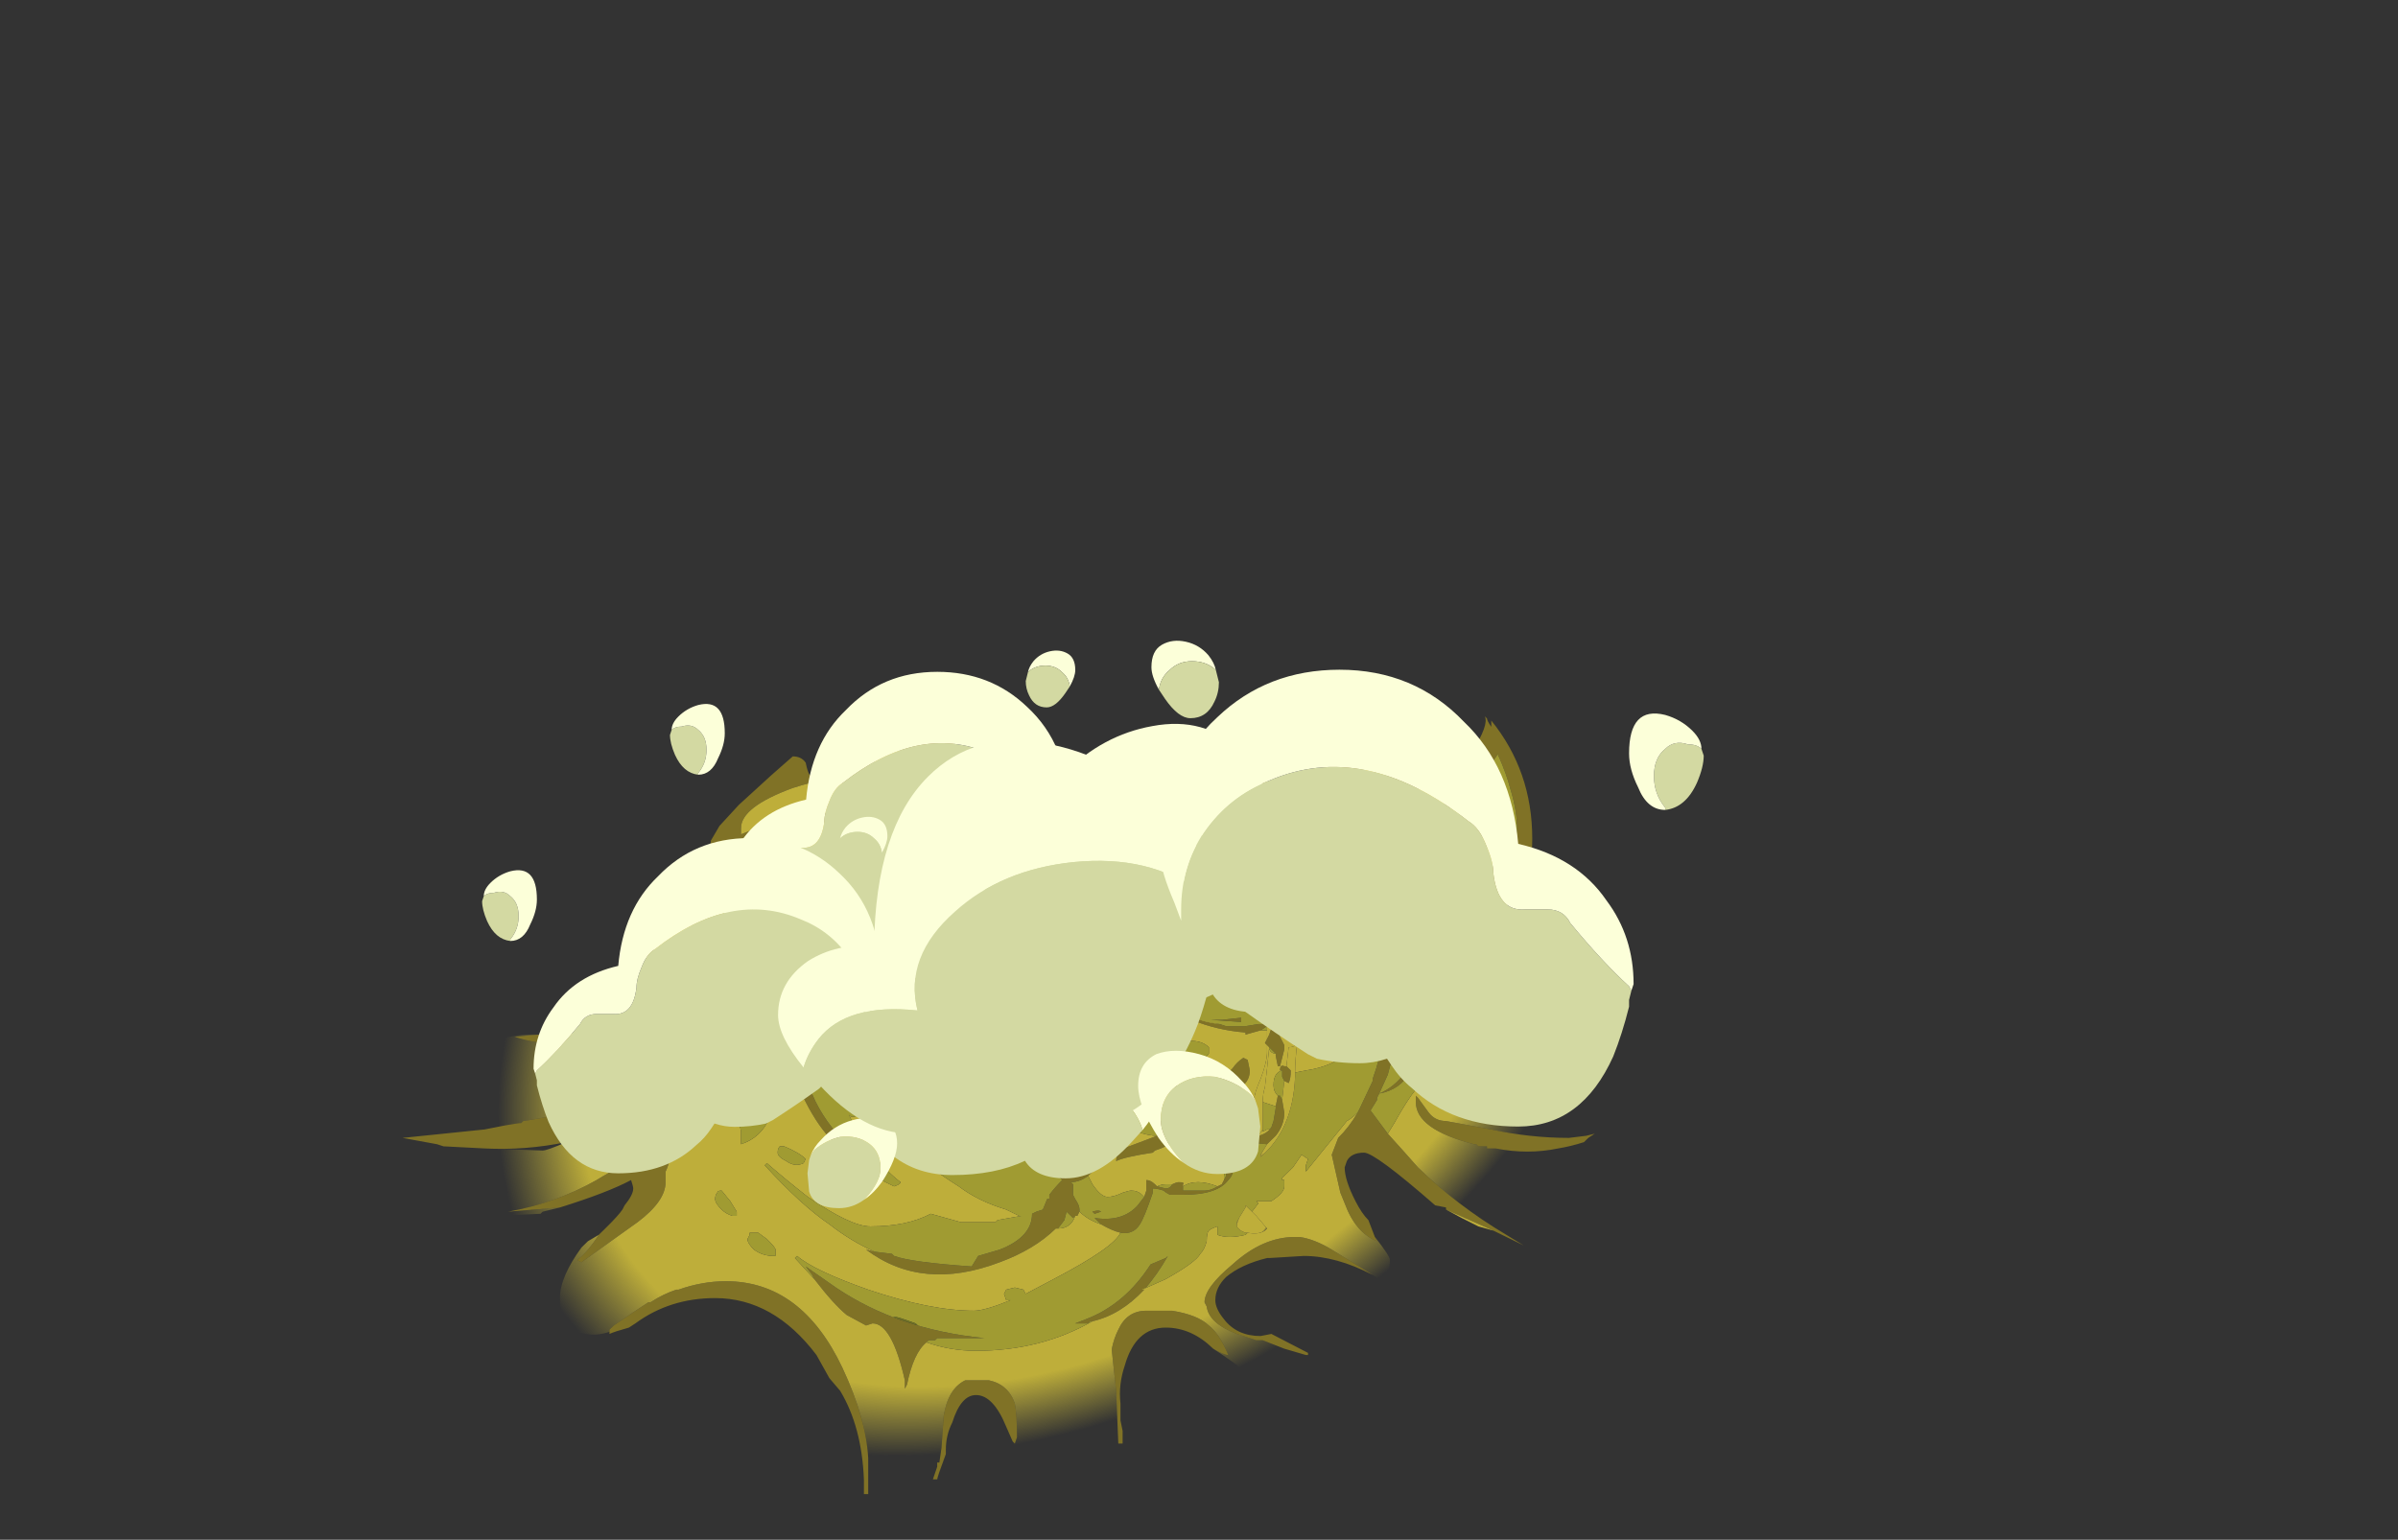 <?xml version="1.0" encoding="UTF-8" standalone="no"?>
<svg xmlns:ffdec="https://www.free-decompiler.com/flash" xmlns:xlink="http://www.w3.org/1999/xlink" ffdec:objectType="frame" height="250.05px" width="389.3px" xmlns="http://www.w3.org/2000/svg">
  <rect width="100%" height="100%" fill="#333333" stroke="none"/>
  <g transform="matrix(1.0, 0.0, 0.0, 1.0, 171.1, 194.75)">
    <use ffdec:characterId="34" ffdec:characterName="a_CocoonFloorDead" height="136.5" transform="matrix(1.0, 0.0, 0.0, 0.978, -105.75, -78.423)" width="197.4" xlink:href="#sprite0"/>
    <use ffdec:characterId="11" ffdec:characterName="a_DustCloud07" height="133.85" transform="matrix(1.1, 0.0, 0.0, 1.1, -140.597, -154.856)" width="171.4" xlink:href="#sprite1"/>
    <use ffdec:characterId="11" ffdec:characterName="a_DustCloud07" height="133.85" transform="matrix(1.1, 0.0, 0.0, 1.1, -171.097, -127.856)" width="171.4" xlink:href="#sprite1"/>
    <use ffdec:characterId="12" ffdec:characterName="a_PoisonPuff03" height="143.5" transform="matrix(-1.499, 0.0, 0.0, 1.499, 218.213, -194.767)" width="175.45" xlink:href="#sprite4"/>
  </g>
  <defs>
    <g id="sprite0" transform="matrix(1.0, 0.0, 0.0, 1.0, 93.45, 72.8)">
      <use ffdec:characterId="33" height="19.5" transform="matrix(7.0, 0.0, 0.0, 7.0, -93.45, -72.8)" width="28.2" xlink:href="#shape0"/>
    </g>
    <g id="shape0" transform="matrix(1.0, 0.0, 0.0, 1.0, 13.35, 10.4)">
      <path d="M3.25 6.85 L3.35 6.85 3.35 6.55 3.3 6.3 3.3 5.9 Q3.25 5.45 3.4 5.0 3.65 4.1 4.35 4.1 4.95 4.1 5.45 4.6 5.7 4.75 5.8 4.75 5.6 4.25 5.35 4.05 5.1 3.8 4.5 3.7 L3.9 3.7 Q3.45 3.7 3.25 4.15 3.15 4.35 3.1 4.6 L3.1 4.65 3.2 5.6 3.25 6.85 M7.6 4.75 L7.65 4.75 7.65 4.7 6.8 4.25 6.55 4.3 Q6.0 4.3 5.7 3.9 5.5 3.65 5.5 3.45 5.5 3.15 5.75 2.9 6.1 2.6 6.7 2.45 L6.75 2.45 7.55 2.4 Q8.3 2.4 9.15 2.85 L8.2 2.25 Q7.8 2.0 7.45 1.95 L7.35 1.95 Q6.6 1.95 5.9 2.6 5.25 3.15 5.25 3.5 L5.3 3.6 Q5.35 4.0 6.0 4.25 L6.45 4.4 6.5 4.4 6.6 4.4 7.1 4.6 7.6 4.75 M9.2 1.95 L9.05 1.55 Q8.9 1.4 8.75 1.1 8.5 0.6 8.5 0.3 L8.55 0.15 Q8.65 -0.05 8.95 -0.05 9.2 -0.05 10.6 1.2 L10.85 1.25 10.85 1.3 11.95 1.8 12.65 2.15 12.25 1.9 Q11.1 1.2 10.2 0.3 9.9 -0.05 9.5 -0.5 L9.1 -1.05 9.25 -1.3 9.25 -1.35 9.3 -1.45 Q9.8 -1.55 10.0 -1.95 L10.05 -2.15 10.1 -2.2 10.1 -2.3 10.05 -2.15 9.9 -1.95 Q9.65 -1.6 9.3 -1.45 L9.5 -1.9 9.55 -2.1 9.7 -2.5 9.7 -2.55 9.75 -2.65 9.8 -2.85 9.5 -3.85 Q9.5 -2.8 9.15 -1.8 L9.15 -1.75 8.85 -1.1 8.8 -1.0 Q8.6 -0.65 8.35 -0.4 L8.2 0.0 8.4 0.9 8.5 1.15 Q8.75 1.85 9.25 2.05 L9.2 1.95 M13.45 -0.15 Q13.75 -0.2 14.05 -0.3 L14.15 -0.4 14.3 -0.5 14.1 -0.45 13.7 -0.4 Q12.8 -0.4 11.9 -0.6 L10.85 -0.8 Q10.6 -0.8 10.45 -1.0 L10.2 -1.35 10.15 -1.4 10.15 -1.25 Q10.15 -0.6 11.5 -0.25 L11.55 -0.25 11.6 -0.2 11.8 -0.2 11.8 -0.15 12.0 -0.15 Q12.75 0.0 13.45 -0.15 M14.65 -2.65 L14.7 -2.65 14.25 -2.6 Q11.8 -2.4 11.8 -3.95 11.8 -4.1 11.85 -4.2 L11.9 -4.15 11.9 -4.1 11.95 -4.3 Q12.1 -4.1 12.5 -4.05 13.15 -4.0 13.95 -4.6 L13.85 -4.6 12.85 -4.7 12.05 -4.85 12.05 -4.95 12.0 -5.6 12.2 -5.85 12.6 -6.3 Q12.85 -6.6 12.85 -7.5 12.85 -9.1 11.9 -10.3 L11.9 -10.15 Q11.8 -10.3 11.8 -10.35 L11.75 -10.4 Q11.85 -10.2 11.45 -9.55 11.0 -8.8 10.35 -8.8 9.9 -8.8 9.65 -9.0 9.55 -9.15 9.45 -9.4 9.15 -9.7 8.75 -9.7 L8.05 -9.7 7.8 -9.65 7.8 -9.5 Q7.8 -9.35 7.9 -9.3 7.95 -9.3 8.15 -9.2 8.15 -9.3 8.15 -9.15 8.15 -8.85 8.1 -8.65 7.95 -8.3 7.6 -8.3 6.9 -8.3 6.7 -8.85 6.6 -9.1 6.55 -9.45 L6.6 -9.55 6.65 -9.8 6.35 -9.6 6.35 -9.55 6.4 -9.4 6.35 -9.4 6.35 -9.3 6.3 -9.15 Q6.3 -8.85 6.45 -8.55 6.65 -8.1 7.05 -8.1 L7.5 -8.1 Q7.95 -8.2 8.1 -8.4 8.3 -8.6 8.3 -9.1 L8.3 -9.15 Q8.35 -9.1 9.2 -9.15 L9.25 -9.15 9.6 -8.9 Q9.7 -8.85 9.8 -8.8 L10.05 -8.7 10.5 -8.65 10.8 -8.65 10.85 -8.6 10.85 -8.55 10.8 -8.55 10.85 -8.4 10.8 -8.3 Q10.75 -8.1 10.45 -8.15 L10.45 -7.8 Q10.45 -7.7 10.15 -7.65 L9.75 -7.55 9.7 -7.4 Q9.7 -7.35 9.85 -7.25 L9.75 -7.1 Q9.6 -6.85 8.95 -6.85 8.95 -6.75 9.1 -6.5 L9.15 -6.45 9.25 -6.25 Q9.25 -6.15 9.1 -6.05 8.95 -5.95 8.95 -5.85 L9.15 -5.4 Q9.3 -4.9 9.3 -4.7 9.3 -4.6 9.2 -4.3 L9.15 -4.25 9.0 -3.85 9.05 -3.85 9.2 -4.1 9.3 -4.25 9.35 -4.4 9.45 -4.65 Q9.5 -4.85 9.5 -5.05 L9.5 -5.15 9.35 -5.7 9.4 -5.8 9.45 -5.85 9.5 -5.9 9.55 -6.05 9.55 -6.2 9.5 -6.35 9.4 -6.55 9.3 -6.65 Q9.5 -6.65 9.75 -6.75 L10.0 -6.9 10.15 -7.1 10.25 -7.05 10.6 -6.75 Q10.7 -6.4 10.75 -6.0 L10.75 -5.7 Q10.65 -5.85 10.4 -6.0 L10.5 -5.4 Q10.65 -5.25 10.8 -5.2 10.75 -4.9 10.65 -4.75 L10.6 -4.55 Q10.6 -4.15 10.5 -3.7 L10.65 -4.1 10.85 -4.6 10.9 -4.8 10.95 -4.95 10.95 -5.35 Q10.95 -5.75 10.8 -6.3 L10.7 -6.75 10.55 -7.25 10.5 -7.25 10.45 -7.4 10.95 -8.25 11.15 -8.1 11.25 -7.95 11.35 -7.65 11.55 -7.25 11.65 -7.0 11.65 -6.25 11.55 -5.65 11.5 -5.45 11.55 -5.25 11.35 -4.85 11.45 -4.85 11.55 -4.95 11.45 -4.35 11.4 -4.2 11.3 -3.7 11.15 -2.85 11.0 -2.4 10.9 -2.2 10.85 -2.15 10.95 -2.15 Q11.3 -2.25 11.55 -2.9 11.75 -2.6 12.4 -2.45 L12.65 -2.45 14.55 -2.65 14.65 -2.65 M6.15 -9.5 Q5.95 -9.45 5.75 -9.4 L5.7 -9.35 Q5.5 -8.95 5.15 -8.75 L4.6 -8.8 4.3 -8.85 Q4.2 -8.85 4.15 -8.65 4.05 -8.35 3.95 -8.2 3.45 -7.6 2.25 -7.6 1.4 -7.6 0.75 -8.05 0.15 -8.45 0.3 -8.75 0.05 -9.05 -0.4 -9.45 L-0.55 -9.6 -0.55 -9.8 -1.05 -10.2 -1.2 -10.3 -1.25 -10.25 Q-1.4 -10.05 -1.7 -9.95 -2.0 -9.9 -2.25 -9.95 -2.45 -9.9 -2.45 -9.75 -2.4 -9.6 -2.4 -9.55 -2.4 -9.4 -2.75 -9.2 -3.0 -9.0 -3.1 -9.0 L-3.9 -9.0 Q-3.95 -9.05 -4.0 -9.3 -4.1 -9.45 -4.3 -9.45 L-4.8 -9.0 -5.55 -8.3 -6.0 -7.8 -6.2 -7.45 -6.2 -7.4 -6.3 -7.25 -6.45 -7.0 Q-7.15 -6.4 -7.5 -5.55 -7.75 -4.8 -7.75 -3.9 L-8.15 -3.3 Q-8.45 -3.25 -8.8 -3.05 -9.15 -2.85 -9.95 -2.85 L-10.2 -2.85 -10.75 -2.8 Q-10.35 -2.65 -9.6 -2.6 L-9.5 -2.55 -8.55 -2.5 -8.0 -2.55 -7.95 -2.5 -7.65 -2.45 -7.6 -2.25 Q-7.6 -1.7 -8.8 -1.25 L-8.85 -1.25 -9.3 -1.1 Q-9.85 -0.9 -10.55 -0.8 L-10.6 -0.75 -10.65 -0.75 -10.95 -0.7 -11.45 -0.6 -13.35 -0.4 -12.55 -0.25 -12.4 -0.2 -11.45 -0.15 Q-10.5 -0.1 -9.55 -0.3 L-8.75 -0.5 Q-8.05 -0.7 -7.5 -1.0 L-7.15 -1.2 Q-7.05 -1.25 -7.05 -1.3 L-7.15 -1.75 -7.2 -1.95 -7.2 -2.05 -7.25 -2.35 -7.4 -3.0 Q-7.6 -3.75 -7.6 -4.35 -7.6 -4.8 -7.3 -5.35 L-7.25 -5.4 Q-6.95 -6.0 -6.4 -6.5 -5.45 -7.35 -4.1 -7.7 L-3.4 -7.95 -3.25 -8.0 -2.8 -8.1 -3.9 -8.1 Q-4.8 -7.9 -5.5 -7.6 L-5.5 -7.75 Q-5.5 -8.25 -4.3 -8.7 -3.85 -8.85 -3.5 -8.9 -3.15 -8.95 -3.15 -8.8 -2.7 -8.85 -2.5 -9.1 -2.4 -9.3 -2.35 -9.55 L-1.05 -9.65 -0.85 -9.45 -0.65 -9.25 0.05 -8.55 0.2 -8.35 Q0.45 -8.05 0.9 -7.8 L1.1 -7.7 Q1.35 -7.6 1.65 -7.5 2.35 -7.3 3.3 -7.3 3.75 -7.3 4.05 -7.55 4.35 -7.8 4.35 -7.95 L4.25 -8.15 Q4.2 -8.25 4.2 -8.3 L5.2 -8.65 Q5.65 -8.85 5.9 -9.1 L6.1 -9.3 6.15 -9.45 6.15 -9.5 M-9.7 1.25 Q-8.6 0.9 -8.05 0.6 -8.0 0.75 -8.0 0.8 -8.0 0.95 -8.2 1.2 L-8.25 1.3 Q-8.35 1.45 -8.65 1.75 L-8.8 1.9 Q-9.05 2.3 -9.3 2.5 L-9.2 2.55 -7.9 1.6 Q-7.25 1.1 -7.25 0.65 L-7.25 0.4 Q-7.15 0.2 -7.15 -0.05 -7.15 -0.3 -7.25 -0.7 L-7.9 0.15 Q-8.3 0.25 -8.85 0.6 -9.8 1.15 -10.9 1.35 L-9.7 1.25 M-8.55 4.2 L-8.55 4.25 Q-8.45 4.2 -8.1 4.1 L-7.95 4.0 Q-7.15 3.4 -6.1 3.4 -4.75 3.4 -3.75 4.75 L-3.45 5.3 -3.2 5.6 Q-2.7 6.45 -2.65 7.7 L-2.65 8.05 -2.55 8.05 Q-2.55 7.9 -2.55 7.45 L-2.55 7.2 Q-2.6 6.25 -3.15 5.05 -4.1 3.0 -5.85 3.0 -6.4 3.0 -6.95 3.2 L-7.0 3.2 Q-7.3 3.3 -7.6 3.5 L-7.65 3.5 Q-7.95 3.7 -8.45 4.05 L-8.55 4.15 -8.55 4.2 M-1.0 7.7 L-0.95 7.7 Q-0.95 7.65 -0.75 7.1 L-0.75 7.0 Q-0.75 6.65 -0.6 6.35 -0.4 5.7 -0.05 5.7 0.35 5.7 0.65 6.45 L0.8 6.8 0.85 6.85 0.9 6.7 Q0.9 6.15 0.85 5.9 0.7 5.45 0.25 5.35 L-0.3 5.35 Q-0.7 5.55 -0.8 6.2 L-0.85 6.95 -0.9 7.3 -0.95 7.3 -0.95 7.4 -1.05 7.7 -1.0 7.7 M3.85 3.2 Q4.15 2.85 4.4 2.4 L4.35 2.45 4.0 2.6 Q3.4 3.55 2.5 3.9 L2.25 4.0 2.55 4.0 2.6 3.95 2.65 3.95 Q3.3 3.8 3.85 3.2 M-1.2 4.45 L-1.15 4.4 -1.0 4.4 -0.95 4.35 0.15 4.35 Q-1.85 4.15 -3.3 3.15 L-4.0 2.65 -3.85 2.85 -3.8 2.95 Q-3.35 3.55 -3.05 3.8 L-2.6 4.05 -2.45 4.0 Q-2.0 4.0 -1.7 5.35 L-1.7 5.55 -1.65 5.45 Q-1.5 4.7 -1.2 4.45 M3.3 1.85 Q3.6 1.9 3.75 1.65 3.85 1.5 4.05 0.9 L4.05 0.8 Q4.15 0.8 4.3 0.85 4.35 0.9 4.45 0.95 L4.75 0.95 Q5.55 0.95 5.8 0.6 5.95 0.45 5.9 0.25 L5.85 0.0 5.8 -0.1 5.65 -0.35 5.6 -0.35 5.55 -0.15 5.7 0.2 5.75 0.3 5.75 0.5 5.7 0.6 5.65 0.7 5.55 0.75 Q5.4 0.85 5.25 0.85 L4.75 0.85 4.75 0.75 4.75 0.7 Q4.8 0.65 4.65 0.65 4.6 0.65 4.5 0.7 4.45 0.8 4.35 0.8 L4.15 0.75 4.1 0.7 Q4.0 0.6 3.9 0.6 L3.9 0.85 3.85 1.0 3.7 1.2 Q3.35 1.6 2.7 1.5 L2.85 1.65 Q3.1 1.8 3.3 1.85 M6.05 -0.55 Q6.1 -0.55 6.15 -0.55 L6.15 -0.5 6.2 -0.55 6.25 -0.6 6.25 -0.7 Q6.25 -0.9 6.1 -1.0 6.0 -1.1 5.9 -1.1 L5.75 -1.1 5.65 -1.05 5.65 -0.95 Q5.7 -0.85 5.9 -0.7 L6.05 -0.55 M6.5 -0.45 L6.15 -0.35 6.15 -0.3 6.7 -0.25 6.9 -0.45 Q7.1 -0.7 7.1 -1.0 L7.05 -1.3 7.0 -1.4 6.95 -1.4 6.9 -1.15 6.9 -1.1 6.85 -0.8 6.8 -0.65 Q6.7 -0.5 6.5 -0.45 M2.25 1.45 L2.3 1.45 2.35 1.35 2.35 1.3 Q2.35 1.2 2.25 1.05 L2.2 0.95 2.2 0.7 2.15 0.65 Q2.35 0.65 2.55 0.5 L3.0 0.05 3.0 0.0 2.95 -0.1 Q2.9 -0.15 2.8 -0.15 L2.7 -0.1 Q2.55 -0.25 2.1 -0.25 L1.3 -0.15 1.1 -0.15 Q0.25 -0.25 -0.85 -1.25 L-1.05 -1.4 -1.05 -1.45 -1.15 -1.5 -2.1 -2.7 -2.15 -2.8 -2.45 -3.55 -2.55 -3.95 -2.55 -4.0 Q-2.7 -4.5 -2.8 -5.35 L-2.85 -5.35 -2.85 -4.2 -2.4 -2.8 -2.3 -2.7 -2.3 -2.65 -2.15 -2.45 Q-1.6 -1.65 -0.6 -0.95 0.15 -0.4 0.95 -0.1 L1.0 -0.1 Q1.0 -0.05 1.05 -0.05 L1.3 0.05 1.35 0.05 Q1.8 0.2 2.15 0.2 L2.45 0.2 2.4 0.25 2.3 0.35 2.15 0.4 2.1 0.4 1.9 0.45 1.9 0.55 1.95 0.6 Q1.8 0.75 1.65 0.95 L1.65 1.05 1.6 1.05 1.5 1.3 1.35 1.35 1.25 1.4 Q1.25 1.95 0.5 2.25 L0.0 2.4 -0.15 2.65 Q-1.55 2.55 -1.95 2.4 L-2.0 2.35 -2.4 2.3 -2.6 2.25 Q-1.3 3.25 0.5 2.55 1.3 2.25 1.8 1.75 L1.85 1.75 2.0 1.55 2.05 1.35 2.2 1.5 2.25 1.45 M2.65 1.35 L2.7 1.4 2.85 1.35 Q2.8 1.3 2.65 1.35 M0.45 1.55 L0.4 1.6 0.45 1.55 M4.15 -0.45 L3.5 -0.2 Q3.2 -0.1 3.2 0.15 3.4 0.05 4.05 -0.05 L4.1 -0.1 Q4.25 -0.15 4.35 -0.2 4.5 -0.3 4.55 -0.4 L4.55 -0.55 Q4.75 -0.6 4.8 -0.85 L4.8 -1.15 4.95 -1.1 5.2 -1.05 5.45 -1.1 5.45 -1.2 Q5.45 -1.25 5.45 -1.35 L5.3 -1.35 5.05 -1.3 4.9 -1.4 4.85 -1.45 4.75 -1.55 4.7 -1.55 4.65 -1.45 Q4.6 -1.4 4.6 -1.3 L4.65 -0.95 Q4.65 -0.8 4.55 -0.6 L4.55 -0.65 Q4.5 -0.8 4.3 -0.8 L4.2 -0.8 Q4.15 -0.75 4.15 -0.65 4.15 -0.55 4.2 -0.55 L4.3 -0.5 4.15 -0.45 M5.15 -1.5 L5.35 -1.45 5.2 -1.5 4.9 -1.55 Q3.45 -2.0 2.5 -2.8 1.85 -3.4 1.55 -4.15 L1.4 -4.4 Q1.3 -4.7 1.0 -5.15 L0.7 -5.55 0.45 -5.9 0.25 -6.25 Q0.15 -6.45 0.1 -6.65 L0.1 -6.45 0.2 -6.0 0.25 -5.95 0.25 -5.85 0.35 -5.7 0.4 -5.65 0.7 -5.25 0.8 -5.05 1.35 -4.2 1.45 -4.0 Q1.75 -3.55 2.0 -3.15 L2.15 -3.05 Q2.35 -2.75 2.6 -2.55 3.1 -2.1 3.85 -1.85 L4.1 -1.75 4.15 -1.7 4.75 -1.55 5.15 -1.5 M5.5 -1.55 L6.0 -1.55 Q6.3 -1.7 6.3 -2.0 L6.25 -2.25 6.15 -2.3 Q6.0 -2.2 5.9 -2.05 L5.8 -1.95 Q5.65 -1.8 5.4 -1.7 L5.5 -1.6 5.5 -1.55 M-1.05 -8.0 L-1.25 -8.0 -1.4 -8.05 -1.45 -8.05 -1.5 -7.95 -1.65 -7.8 -1.8 -7.5 -1.8 -7.4 -1.75 -7.4 -1.7 -7.5 Q-1.55 -7.65 -1.3 -7.7 -1.05 -7.8 -1.0 -8.0 L-1.05 -8.0 M-1.8 -7.3 L-1.85 -7.2 Q-1.85 -7.1 -1.7 -7.0 L-1.65 -6.95 -1.55 -6.9 -1.45 -6.9 -1.4 -6.95 -1.4 -6.9 -1.45 -6.85 -1.5 -6.6 -1.45 -6.6 Q-1.4 -6.65 -1.4 -6.75 L-1.25 -7.1 -1.3 -7.15 -1.4 -7.0 -1.5 -7.15 -1.7 -7.35 -1.75 -7.35 -1.8 -7.35 -1.8 -7.3 M-1.8 -6.5 L-1.85 -6.55 -1.9 -6.6 Q-2.05 -6.65 -2.1 -6.65 -2.5 -6.65 -2.7 -6.45 -2.8 -6.35 -2.85 -6.2 L-2.8 -5.75 -2.8 -5.7 -2.85 -5.65 -2.95 -5.55 -3.0 -5.55 -3.05 -5.45 -3.0 -5.45 -2.9 -5.5 -2.75 -5.55 -2.7 -5.5 -2.6 -5.45 -2.55 -5.45 -2.45 -5.5 -2.4 -5.5 -2.4 -5.55 Q-2.35 -5.6 -2.4 -5.7 L-2.45 -6.05 -2.05 -6.2 Q-1.8 -6.35 -1.75 -6.45 L-1.8 -6.5 M-3.3 -5.25 L-3.4 -5.05 -3.4 -4.85 -3.4 -4.6 -3.6 -4.3 -3.75 -4.1 -4.1 -3.95 -4.3 -3.8 -4.5 -3.55 -5.05 -3.0 -5.25 -2.8 Q-5.5 -2.45 -5.65 -2.05 L-5.65 -1.55 -5.6 -0.8 -5.55 -0.8 -5.5 -0.8 Q-5.45 -1.3 -5.25 -2.0 -5.05 -2.55 -4.8 -2.95 L-4.55 -3.15 -4.55 -2.95 Q-4.55 -2.65 -4.45 -2.25 L-4.3 -1.9 -4.3 -1.85 -4.0 -1.25 Q-3.7 -0.65 -3.35 -0.3 L-3.35 -0.35 -3.2 -0.2 -2.75 0.1 -2.7 0.1 -2.5 0.2 Q-3.2 -0.3 -3.6 -0.95 -4.0 -1.6 -4.0 -2.15 L-4.1 -2.85 Q-4.15 -3.15 -4.15 -3.4 -3.75 -3.65 -3.5 -3.8 L-3.35 -3.95 Q-3.1 -4.1 -3.0 -4.25 -2.95 -4.35 -2.95 -4.4 L-3.0 -4.55 -3.1 -4.7 Q-3.3 -4.85 -3.3 -5.05 L-3.1 -5.4 -3.15 -5.4 -3.3 -5.25 M-4.15 -4.3 L-4.3 -4.3 Q-4.35 -4.35 -4.35 -4.4 L-4.2 -4.6 Q-4.1 -4.75 -4.1 -4.8 -4.1 -4.9 -4.15 -5.0 L-4.35 -5.1 Q-4.45 -5.1 -4.55 -4.9 -4.65 -4.8 -4.65 -4.7 -4.65 -4.45 -4.35 -4.25 L-4.3 -4.2 Q-4.05 -4.05 -3.8 -4.2 L-3.75 -4.25 -3.7 -4.25 -3.65 -4.3 -4.15 -4.3 M6.7 -2.6 L6.75 -2.55 6.9 -2.4 6.9 -2.35 6.95 -2.1 7.0 -2.1 7.1 -2.5 7.1 -2.6 7.0 -2.8 6.9 -3.05 6.8 -3.0 6.75 -2.85 6.7 -2.75 6.65 -2.65 6.7 -2.6 M10.15 -2.8 L10.15 -2.85 10.15 -2.8 M9.45 -8.2 Q9.35 -8.15 9.2 -8.1 L7.85 -7.7 8.05 -7.5 Q8.15 -7.45 8.15 -7.35 8.15 -7.25 8.05 -7.2 7.95 -7.05 7.55 -6.95 7.0 -6.75 7.0 -6.6 7.0 -6.5 7.3 -6.45 7.65 -6.4 7.8 -6.15 L7.85 -6.05 8.0 -5.85 8.3 -5.85 8.4 -5.8 8.4 -5.65 8.45 -5.6 8.55 -5.1 8.4 -5.0 8.15 -4.8 8.35 -4.7 8.5 -4.6 Q8.65 -4.55 8.7 -4.45 L8.75 -4.3 8.75 -4.25 Q8.75 -3.7 8.7 -3.55 L8.75 -3.55 Q8.8 -3.75 8.8 -4.1 L8.85 -4.1 8.85 -4.2 8.8 -4.85 8.8 -4.9 8.75 -5.1 8.7 -5.4 8.45 -6.2 8.35 -6.15 8.3 -6.15 8.35 -6.0 8.15 -6.1 8.15 -6.25 Q8.15 -6.4 7.95 -6.55 L7.65 -6.75 Q7.95 -6.85 8.15 -7.05 L8.2 -7.15 Q8.4 -7.4 8.25 -7.6 8.5 -7.75 8.75 -7.8 L9.25 -7.8 9.35 -7.85 Q9.55 -7.9 9.75 -8.05 9.95 -8.25 9.95 -8.35 L9.95 -8.55 9.9 -8.75 9.85 -8.75 Q9.8 -8.55 9.7 -8.4 L9.45 -8.2 M-4.45 -6.3 L-4.4 -6.3 Q-4.15 -6.6 -3.85 -6.6 L-3.8 -6.7 Q-3.85 -6.8 -4.0 -6.8 L-4.2 -6.85 Q-4.5 -6.85 -4.9 -6.4 L-4.9 -6.35 -4.85 -6.15 -4.85 -6.1 Q-4.8 -6.0 -4.75 -5.95 L-4.5 -6.25 -4.45 -6.3 M-5.15 -5.95 L-5.15 -5.9 -5.2 -5.75 -5.2 -5.6 Q-5.15 -5.5 -5.0 -5.45 L-5.05 -5.65 -5.1 -5.8 -5.1 -5.9 -5.05 -5.95 -5.1 -6.0 -5.1 -5.95 -5.15 -5.95 M-4.95 -5.5 L-4.95 -5.35 Q-4.95 -5.25 -4.8 -5.2 L-4.55 -5.1 -4.7 -5.3 -4.9 -5.5 -4.95 -5.5 M-2.9 -7.4 L-2.85 -7.4 -2.85 -7.45 Q-2.9 -7.5 -3.05 -7.55 L-3.35 -7.55 -3.4 -7.4 Q-3.3 -7.35 -3.15 -7.35 L-2.9 -7.4 M12.2 -6.75 Q12.1 -6.5 12.05 -6.45 L12.0 -6.45 Q12.05 -6.75 11.95 -7.15 L11.9 -6.55 11.8 -7.15 11.8 -7.3 11.7 -7.5 11.6 -7.85 11.55 -7.9 11.45 -8.25 11.4 -8.15 11.3 -8.3 11.65 -8.65 Q11.85 -8.9 11.85 -9.0 L11.85 -9.2 12.05 -9.5 Q12.25 -9.05 12.35 -8.65 12.5 -8.15 12.5 -7.7 L12.2 -6.75 M8.4 -3.25 L8.35 -3.05 Q8.1 -2.75 7.35 -2.8 L7.25 -2.85 7.4 -2.75 Q7.75 -2.55 8.2 -2.8 8.65 -3.1 8.65 -3.3 L8.6 -3.7 8.55 -3.7 8.55 -3.65 8.45 -3.35 8.4 -3.3 8.4 -3.25 M1.65 -5.8 Q1.35 -6.15 1.1 -6.5 L0.75 -7.05 0.45 -7.55 0.25 -7.6 0.3 -7.6 Q0.4 -7.3 0.65 -6.9 1.15 -6.05 1.95 -5.25 3.4 -3.75 4.95 -3.2 5.55 -2.95 6.2 -2.9 L6.2 -2.85 6.55 -2.95 6.7 -3.05 6.85 -3.1 6.7 -3.1 6.5 -3.1 6.2 -3.05 5.75 -3.05 5.6 -3.1 Q5.05 -3.2 4.5 -3.45 3.85 -3.75 3.2 -4.25 L3.1 -4.35 2.2 -5.2 2.0 -5.4 1.65 -5.8 M7.05 -2.0 L7.05 -1.85 7.1 -1.75 7.2 -1.7 Q7.25 -1.8 7.25 -2.0 L7.15 -2.1 7.1 -2.1 Q7.0 -2.15 7.0 -2.0 L7.05 -2.0 M6.1 -3.25 L5.65 -3.2 5.4 -3.2 6.1 -3.15 6.1 -3.25 M0.15 -7.45 L0.1 -7.5 0.1 -7.35 0.15 -7.45 M10.9 -8.7 L11.1 -8.7 10.95 -8.6 10.9 -8.7" fill="#807226" fill-rule="evenodd" stroke="none"/>
      <path d="M0.8 6.8 Q0.95 7.15 0.95 7.35 L0.9 7.55 Q1.3 8.05 1.75 8.25 2.4 8.5 2.8 8.05 3.2 7.65 3.25 6.85 L3.2 5.6 3.1 4.65 3.1 4.6 Q3.15 4.35 3.25 4.15 3.45 3.7 3.9 3.7 L4.5 3.7 Q5.1 3.8 5.35 4.05 5.6 4.25 5.8 4.75 5.7 4.75 5.45 4.6 L5.6 4.7 5.95 4.95 Q6.85 5.65 7.25 5.65 7.9 6.2 7.9 5.3 7.9 5.0 7.6 4.75 L7.1 4.6 6.6 4.4 6.5 4.4 6.45 4.4 6.0 4.25 Q5.35 4.0 5.3 3.6 L5.25 3.5 Q5.25 3.15 5.9 2.6 6.6 1.95 7.35 1.95 L7.45 1.95 Q7.8 2.0 8.2 2.25 L9.15 2.85 9.3 2.95 Q9.55 2.85 9.55 2.5 9.55 2.4 9.2 1.95 L9.25 2.05 Q8.75 1.85 8.5 1.15 L8.4 0.9 8.2 0.0 8.35 -0.4 Q8.6 -0.65 8.8 -1.0 8.65 -0.85 8.55 -0.8 L7.6 0.4 Q7.6 0.35 7.6 0.25 L7.65 0.1 7.5 0.0 7.3 0.3 7.05 0.55 7.05 0.6 7.1 0.6 7.1 0.75 Q7.1 0.9 6.8 1.1 L6.45 1.1 6.5 1.15 6.35 1.35 6.45 1.45 6.7 1.75 6.65 1.8 Q6.5 1.9 6.25 1.85 L6.2 1.9 Q5.8 2.0 5.55 1.9 L5.55 1.7 Q5.4 1.75 5.35 1.8 5.3 1.85 5.3 2.05 5.25 2.25 5.15 2.35 5.05 2.55 4.35 2.95 L3.8 3.2 3.85 3.2 Q3.3 3.8 2.65 3.95 1.45 4.65 -0.05 4.65 -0.65 4.65 -1.2 4.45 -1.5 4.7 -1.65 5.45 L-1.7 5.55 -1.7 5.35 Q-2.0 4.0 -2.45 4.0 L-2.6 4.05 -3.05 3.8 Q-3.35 3.55 -3.8 2.95 L-4.25 2.45 -4.2 2.4 Q-3.8 2.75 -2.55 3.2 -1.1 3.7 -0.1 3.7 0.15 3.7 0.75 3.45 L0.65 3.45 0.6 3.3 0.65 3.2 0.85 3.15 1.05 3.2 1.1 3.3 1.75 2.95 Q3.15 2.2 3.3 1.85 3.1 1.8 2.85 1.65 2.55 1.55 2.35 1.35 L2.3 1.45 2.25 1.45 Q2.15 1.75 1.85 1.75 L1.8 1.75 Q1.3 2.25 0.5 2.55 -1.3 3.25 -2.6 2.25 L-2.4 2.3 Q-2.95 2.05 -3.45 1.65 -4.1 1.2 -4.95 0.25 L-4.9 0.2 Q-4.45 0.6 -3.95 1.0 -2.95 1.7 -2.5 1.7 -1.65 1.7 -1.1 1.4 L-0.4 1.6 0.4 1.6 0.45 1.55 1.0 1.45 0.95 1.45 0.65 1.3 Q0.0 1.1 -0.45 0.75 -1.15 0.3 -1.7 -0.2 -2.25 -0.65 -2.55 -1.0 L-2.5 -1.05 -2.45 -1.05 -1.9 -0.65 -1.95 -0.6 -1.8 -0.65 Q-1.6 -0.65 -1.5 -0.55 -1.4 -0.5 -1.4 -0.4 L-1.4 -0.3 Q-0.55 0.25 -0.25 0.25 L0.15 0.15 Q0.55 0.0 0.95 -0.1 0.15 -0.4 -0.6 -0.95 -1.6 -1.65 -2.15 -2.45 L-2.15 -2.35 Q-2.2 -2.25 -2.3 -2.2 -2.35 -1.85 -2.5 -1.55 -2.7 -0.9 -2.9 -0.9 L-2.95 -0.9 -3.0 -0.95 Q-2.5 0.1 -1.8 0.65 -1.8 0.7 -1.95 0.75 -2.8 0.35 -3.35 -0.3 -3.7 -0.65 -4.0 -1.25 L-4.3 -1.85 -4.5 -1.6 -4.85 -0.85 Q-5.05 -0.4 -5.5 -0.25 -5.5 -0.35 -5.5 -0.55 L-5.55 -0.8 -5.6 -0.8 -5.65 -1.55 -5.65 -2.05 Q-5.5 -2.45 -5.25 -2.8 L-5.05 -3.0 Q-4.85 -3.35 -4.5 -3.55 L-4.3 -3.8 -4.35 -3.75 -4.35 -3.9 -4.3 -4.2 -4.35 -4.25 Q-4.65 -4.45 -4.65 -4.7 -4.65 -4.8 -4.55 -4.9 -4.45 -5.1 -4.35 -5.1 L-4.15 -5.0 Q-4.1 -4.9 -4.1 -4.8 -4.1 -4.75 -4.2 -4.6 L-4.35 -4.4 Q-4.35 -4.35 -4.3 -4.3 L-4.15 -4.3 -4.2 -4.3 Q-4.05 -4.5 -3.8 -4.5 -3.65 -4.5 -3.55 -4.4 L-3.4 -4.85 -3.4 -5.05 -3.3 -5.25 Q-3.3 -5.75 -2.95 -5.55 L-2.85 -5.65 -2.8 -5.75 -2.85 -6.2 Q-2.8 -6.35 -2.7 -6.45 -2.95 -6.6 -2.95 -6.85 L-2.95 -7.0 -2.9 -7.05 -2.45 -7.1 -2.05 -7.05 Q-1.8 -6.95 -1.8 -6.75 -1.8 -6.6 -1.85 -6.55 L-1.8 -6.5 -1.55 -6.6 -1.7 -7.0 -1.65 -6.95 -1.7 -7.0 Q-1.85 -7.1 -1.85 -7.2 L-1.8 -7.3 -2.6 -7.15 -3.45 -6.95 Q-2.65 -7.45 -1.75 -7.75 L-1.85 -7.7 -1.85 -7.65 -1.8 -7.5 -1.65 -7.8 -1.5 -7.95 -1.45 -8.05 -1.4 -8.05 -1.25 -8.0 -1.05 -8.0 -1.0 -8.0 -0.4 -7.9 Q-0.25 -7.8 -0.25 -7.65 -0.25 -7.6 -0.3 -7.3 -0.4 -7.05 -0.4 -6.9 -0.4 -6.6 0.2 -5.8 L0.3 -5.7 0.35 -5.7 0.25 -5.85 0.25 -5.95 0.2 -6.0 0.1 -6.45 0.1 -6.65 Q0.15 -6.45 0.25 -6.25 L0.45 -5.9 0.7 -5.55 0.9 -5.45 Q1.9 -4.8 1.9 -4.05 1.9 -4.0 2.0 -3.9 2.1 -3.85 2.15 -3.8 L1.95 -3.9 Q2.3 -3.4 2.35 -3.3 3.9 -2.05 4.85 -2.05 L5.2 -2.1 5.3 -2.15 5.45 -2.2 5.7 -2.1 5.8 -1.95 5.9 -2.05 Q6.0 -2.2 6.15 -2.3 L6.25 -2.25 6.3 -2.0 Q6.3 -1.7 6.0 -1.55 L5.5 -1.55 5.2 -1.5 5.35 -1.45 5.15 -1.5 4.85 -1.45 4.9 -1.4 5.05 -1.3 5.3 -1.35 5.45 -1.35 Q5.45 -1.25 5.45 -1.2 L5.45 -1.1 5.2 -1.05 4.95 -1.1 4.8 -1.15 4.8 -0.85 Q4.75 -0.6 4.55 -0.55 L4.55 -0.4 Q4.5 -0.3 4.35 -0.2 4.25 -0.15 4.1 -0.1 L4.05 -0.05 Q3.4 0.05 3.2 0.15 3.2 -0.1 3.5 -0.2 L4.15 -0.45 Q3.75 -0.45 3.05 -0.85 2.45 -1.2 2.05 -1.55 L2.1 -1.6 2.8 -1.3 3.05 -1.2 2.8 -1.45 Q2.85 -1.8 3.5 -1.35 L3.5 -1.25 3.75 -1.3 Q4.1 -1.3 4.35 -1.15 4.65 -1.05 4.65 -0.9 4.65 -0.75 4.55 -0.65 L4.55 -0.6 Q4.65 -0.8 4.65 -0.95 L4.6 -1.3 Q4.6 -1.4 4.65 -1.45 3.35 -1.55 2.25 -2.85 L2.0 -3.15 Q1.75 -3.55 1.45 -4.0 L1.35 -4.2 0.65 -4.5 Q0.45 -4.6 0.3 -4.7 L0.0 -4.65 0.1 -4.55 0.15 -4.4 0.05 -4.05 Q-0.05 -3.65 -0.05 -3.4 L-0.1 -3.3 0.05 -3.15 Q-0.05 -3.05 -0.05 -2.75 -0.05 -2.55 0.3 -2.35 0.75 -2.1 0.95 -1.85 L0.25 -2.25 Q-0.3 -2.5 -0.4 -2.65 L-0.85 -3.25 -0.8 -2.9 -1.05 -3.0 Q-1.2 -3.1 -1.2 -3.25 L-1.2 -3.4 -1.0 -3.4 Q-1.15 -3.55 -1.2 -3.55 -1.85 -3.55 -2.05 -2.85 L-2.1 -2.7 -2.15 -2.8 -2.1 -2.7 -1.15 -1.5 -1.05 -1.45 -1.05 -1.4 -0.85 -1.25 Q0.25 -0.25 1.1 -0.15 L1.3 -0.15 2.1 -0.25 Q2.55 -0.25 2.7 -0.1 L2.8 -0.15 Q2.9 -0.15 2.95 -0.1 L3.0 0.0 3.0 0.05 2.55 0.5 2.65 0.7 Q2.85 1.0 3.0 1.0 3.15 1.0 3.35 0.9 3.5 0.85 3.55 0.85 3.7 0.85 3.8 0.95 L3.85 1.0 3.9 0.85 3.9 0.6 Q4.0 0.6 4.1 0.7 L4.15 0.75 Q4.25 0.7 4.35 0.7 L4.5 0.7 Q4.6 0.65 4.65 0.65 4.8 0.65 4.75 0.7 L4.75 0.75 Q4.9 0.65 5.1 0.65 5.3 0.65 5.55 0.75 L5.65 0.7 5.7 0.6 5.7 0.5 5.75 0.3 5.7 0.2 5.55 -0.15 5.6 -0.35 5.65 -0.35 5.8 -0.1 Q5.9 -0.55 6.05 -0.55 L5.9 -0.7 Q5.7 -0.85 5.65 -0.95 L5.65 -1.05 5.75 -1.1 5.9 -1.1 Q6.0 -1.1 6.1 -1.0 6.25 -0.9 6.25 -0.7 L6.25 -0.6 6.2 -0.55 6.3 -0.5 Q6.4 -0.45 6.5 -0.45 L6.5 -0.5 6.45 -0.55 6.45 -0.6 6.5 -0.8 6.45 -1.05 Q6.4 -1.15 6.4 -1.25 L6.4 -1.3 Q6.4 -1.45 6.55 -1.8 6.7 -2.2 6.7 -2.45 L6.7 -2.6 6.65 -2.65 6.7 -2.75 6.7 -3.0 6.7 -2.95 6.55 -2.95 6.2 -2.85 6.2 -2.9 Q5.55 -2.95 4.95 -3.2 3.4 -3.75 1.95 -5.25 1.15 -6.05 0.65 -6.9 0.4 -7.3 0.3 -7.6 L0.25 -7.6 0.45 -7.55 0.75 -7.05 1.1 -6.5 Q1.35 -6.15 1.65 -5.8 L1.5 -5.95 1.45 -6.05 Q0.7 -7.2 0.7 -7.3 0.7 -7.45 0.7 -7.35 1.4 -6.8 2.55 -5.8 3.45 -5.0 3.95 -4.65 4.95 -4.05 6.75 -3.85 L6.75 -4.0 Q6.7 -4.45 6.55 -4.95 6.3 -4.85 6.1 -4.85 L5.5 -4.9 Q5.25 -4.95 5.15 -5.15 5.35 -5.35 5.85 -5.4 L6.4 -5.4 6.35 -5.55 6.25 -5.75 6.2 -5.9 6.45 -5.4 6.5 -5.4 6.85 -5.35 6.85 -5.4 6.7 -5.85 6.95 -5.25 Q7.2 -4.65 7.2 -4.25 L7.25 -3.95 7.25 -3.8 8.25 -3.8 Q8.5 -3.8 8.55 -3.7 L8.55 -3.65 8.55 -3.7 8.6 -3.7 8.65 -3.3 Q8.65 -3.1 8.2 -2.8 7.75 -2.55 7.4 -2.75 L7.25 -2.85 7.35 -2.8 Q8.1 -2.75 8.35 -3.05 L8.4 -3.25 8.3 -3.15 Q7.95 -2.9 7.4 -2.9 L6.95 -2.95 6.9 -3.05 7.0 -2.8 7.1 -2.6 7.1 -2.5 7.0 -2.1 6.95 -2.1 6.9 -2.35 6.9 -2.4 Q6.8 -2.4 6.75 -2.5 L6.75 -2.55 6.7 -2.05 6.65 -1.6 Q6.6 -1.45 6.6 -1.25 L6.9 -1.15 6.95 -1.4 Q6.85 -1.5 6.85 -1.65 6.85 -1.95 7.05 -2.0 L7.0 -2.0 Q7.0 -2.15 7.1 -2.1 L7.15 -2.1 7.2 -2.55 Q7.35 -2.55 7.4 -2.65 7.35 -2.25 7.35 -1.95 L7.6 -2.0 Q8.25 -2.1 8.6 -2.45 9.05 -3.25 9.3 -4.25 L9.2 -4.1 9.05 -3.85 9.0 -3.85 9.15 -4.25 9.2 -4.3 Q9.3 -4.6 9.3 -4.7 9.3 -4.9 9.15 -5.4 L8.95 -5.85 Q8.95 -5.95 9.1 -6.05 9.25 -6.15 9.25 -6.25 L9.15 -6.45 9.1 -6.5 Q8.95 -6.75 8.95 -6.85 9.6 -6.85 9.75 -7.1 L9.85 -7.25 Q9.7 -7.35 9.7 -7.4 L9.75 -7.55 10.15 -7.65 Q10.45 -7.7 10.45 -7.8 L10.45 -8.15 Q10.75 -8.1 10.8 -8.3 L10.85 -8.4 10.8 -8.55 10.85 -8.55 10.85 -8.6 10.8 -8.65 10.5 -8.65 10.05 -8.7 9.95 -8.55 9.95 -8.55 9.95 -8.35 Q9.95 -8.25 9.75 -8.05 9.55 -7.9 9.35 -7.85 L9.25 -7.8 8.75 -7.8 Q8.5 -7.75 8.25 -7.6 8.4 -7.4 8.2 -7.15 L8.15 -7.05 Q7.95 -6.85 7.65 -6.75 L7.95 -6.55 Q8.15 -6.4 8.15 -6.25 L8.15 -6.1 8.35 -6.0 8.3 -6.15 8.35 -6.15 8.45 -6.2 8.7 -5.4 8.75 -5.1 8.8 -4.9 8.8 -4.85 8.85 -4.2 8.85 -4.1 8.8 -4.1 Q8.8 -3.75 8.75 -3.55 L8.7 -3.55 Q8.75 -3.7 8.75 -4.25 L8.75 -4.3 8.7 -4.45 Q8.65 -4.55 8.5 -4.6 L8.35 -4.7 8.15 -4.8 8.4 -5.0 8.55 -5.1 8.45 -5.6 8.4 -5.65 8.4 -5.8 8.3 -5.85 8.0 -5.85 7.85 -6.05 7.8 -6.15 Q7.65 -6.4 7.3 -6.45 7.0 -6.5 7.0 -6.6 7.0 -6.75 7.55 -6.95 7.95 -7.05 8.05 -7.2 8.15 -7.25 8.15 -7.35 8.15 -7.45 8.05 -7.5 L7.85 -7.7 9.2 -8.1 Q9.35 -8.15 9.45 -8.2 L9.35 -8.15 Q9.15 -8.15 9.05 -8.25 L8.9 -8.45 Q9.05 -8.85 9.15 -9.0 9.2 -9.05 9.25 -9.15 L9.2 -9.15 Q8.35 -9.1 8.3 -9.15 L8.3 -9.1 Q8.3 -8.6 8.1 -8.4 7.95 -8.2 7.5 -8.1 L7.45 -7.8 Q7.35 -7.35 7.1 -7.15 6.8 -6.9 6.35 -6.8 L5.5 -6.65 5.2 -6.55 5.25 -6.5 5.25 -6.4 Q5.25 -6.25 4.9 -6.2 L4.65 -6.2 4.1 -6.3 3.1 -6.35 2.6 -6.45 2.6 -6.5 2.8 -6.45 3.1 -6.4 Q4.9 -6.4 5.25 -7.35 5.25 -7.5 5.65 -7.7 5.95 -7.9 5.9 -8.2 L5.9 -9.1 Q5.65 -8.85 5.2 -8.65 L4.2 -8.3 Q4.2 -8.25 4.25 -8.15 L4.35 -7.95 Q4.35 -7.8 4.05 -7.55 3.75 -7.3 3.3 -7.3 2.35 -7.3 1.65 -7.5 1.35 -7.6 1.1 -7.7 L0.9 -7.8 Q0.45 -8.05 0.2 -8.35 L0.05 -8.55 -0.65 -9.25 -0.65 -9.2 Q-0.65 -9.1 -0.7 -9.0 -0.8 -8.95 -0.95 -8.95 -1.15 -8.95 -1.25 -9.1 -1.35 -9.2 -1.35 -9.3 -1.35 -9.55 -1.0 -9.45 L-0.85 -9.45 -1.05 -9.65 -2.35 -9.55 Q-2.4 -9.3 -2.5 -9.1 -2.7 -8.85 -3.15 -8.8 -3.15 -8.95 -3.5 -8.9 -3.85 -8.85 -4.3 -8.7 -5.5 -8.25 -5.5 -7.75 L-5.5 -7.6 Q-4.8 -7.9 -3.9 -8.1 L-2.8 -8.1 -3.25 -8.0 -3.4 -7.95 -4.1 -7.7 Q-5.45 -7.35 -6.4 -6.5 -6.95 -6.0 -7.25 -5.4 L-7.3 -5.35 Q-7.6 -4.8 -7.6 -4.35 -7.6 -3.75 -7.4 -3.0 L-7.25 -2.35 -7.2 -2.05 -7.2 -1.95 -7.15 -1.75 -7.05 -1.3 Q-7.05 -1.25 -7.15 -1.2 L-7.5 -1.0 Q-8.05 -0.7 -8.75 -0.5 L-9.55 -0.3 Q-10.0 -0.1 -10.1 -0.1 L-11.45 -0.15 -12.4 -0.2 -12.55 -0.25 -12.75 -0.25 Q-13.1 -0.25 -13.15 -0.05 L-13.2 0.2 Q-13.2 0.75 -12.6 1.1 -12.05 1.45 -11.15 1.45 L-10.15 1.4 -10.1 1.35 -9.7 1.25 -10.9 1.35 Q-9.8 1.15 -8.85 0.6 -8.3 0.25 -7.9 0.15 L-7.25 -0.7 Q-7.15 -0.3 -7.15 -0.05 -7.15 0.2 -7.25 0.4 L-7.25 0.65 Q-7.25 1.1 -7.9 1.6 L-9.2 2.55 -9.3 2.5 Q-9.05 2.3 -8.8 1.9 L-9.05 2.05 -9.2 2.2 Q-9.7 2.9 -9.7 3.4 -9.7 4.05 -9.3 4.2 L-9.1 4.25 Q-8.85 4.3 -8.55 4.2 L-8.55 4.15 -8.45 4.05 Q-7.95 3.7 -7.65 3.5 L-7.6 3.5 Q-7.3 3.3 -7.0 3.2 L-6.95 3.2 Q-6.4 3.0 -5.85 3.0 -4.1 3.0 -3.15 5.05 -2.6 6.25 -2.55 7.2 L-2.55 7.45 Q-2.55 7.9 -2.55 8.05 L-2.65 8.05 -2.65 7.7 -2.75 8.1 Q-2.75 8.65 -2.6 8.8 -2.45 9.3 -1.85 8.95 -1.55 8.75 -1.3 8.45 -1.05 8.15 -1.05 7.95 L-1.0 7.7 -1.05 7.7 -0.95 7.4 -0.95 7.3 -0.9 7.3 -0.85 6.95 -0.8 6.2 Q-0.7 5.55 -0.3 5.35 L0.25 5.35 Q0.7 5.45 0.85 5.9 0.9 6.15 0.9 6.7 L0.85 6.85 0.8 6.8 M12.25 1.9 Q13.0 2.15 13.55 2.05 14.4 1.85 14.4 0.7 14.4 0.4 14.15 0.2 13.9 -0.05 13.45 -0.15 12.75 0.0 12.0 -0.15 L11.8 -0.15 11.8 -0.2 11.6 -0.2 11.55 -0.25 11.5 -0.25 Q10.15 -0.6 10.15 -1.25 L10.15 -1.4 10.2 -1.35 10.45 -1.0 Q10.6 -0.8 10.85 -0.8 L11.9 -0.6 Q12.8 -0.4 13.7 -0.4 14.2 -0.7 14.5 -1.05 14.85 -1.5 14.85 -1.95 14.85 -2.35 14.8 -2.45 14.75 -2.55 14.65 -2.65 L14.55 -2.65 12.65 -2.45 12.4 -2.45 Q11.75 -2.6 11.55 -2.9 11.3 -2.25 10.95 -2.15 L10.85 -2.15 10.9 -2.2 11.0 -2.4 Q10.85 -2.25 10.75 -2.15 L10.15 -1.55 Q9.95 -1.3 9.65 -0.75 L9.5 -0.5 Q9.9 -0.05 10.2 0.3 11.1 1.2 12.25 1.9 M6.35 -9.6 L6.15 -9.5 6.25 -9.5 6.35 -9.55 6.35 -9.6 M-9.95 -2.85 L-10.35 -2.85 Q-11.4 -2.85 -11.65 -2.15 -11.8 -1.8 -11.75 -1.4 -11.75 -0.9 -11.45 -0.6 L-10.95 -0.7 -10.65 -0.75 -10.6 -0.75 -10.55 -0.8 Q-9.85 -0.9 -9.3 -1.1 L-8.85 -1.25 -8.8 -1.25 Q-7.6 -1.7 -7.6 -2.25 L-7.65 -2.45 -7.95 -2.5 -8.0 -2.55 -8.55 -2.5 -9.5 -2.55 -9.6 -2.6 Q-10.35 -2.65 -10.75 -2.8 L-10.2 -2.85 -9.95 -2.85 M9.35 -4.4 L9.5 -3.85 9.5 -4.05 9.45 -4.65 9.35 -4.4 M6.05 1.5 L6.0 1.6 6.0 1.65 6.05 1.5 M2.3 0.35 L2.4 0.25 2.4 0.3 2.35 0.25 2.35 0.3 2.3 0.35 M3.25 -1.15 L3.25 -1.15 M6.6 -0.6 L6.5 -0.45 Q6.7 -0.5 6.8 -0.65 L6.75 -0.6 6.7 -0.6 6.6 -0.55 6.6 -0.6 M9.9 -6.8 Q10.15 -6.55 10.35 -6.15 L10.1 -6.95 9.9 -6.8 M10.85 -4.6 L10.85 -4.65 10.7 -3.95 10.65 -3.8 10.6 -3.6 10.45 -2.85 Q10.7 -3.2 10.8 -3.55 10.9 -3.95 10.9 -4.7 L10.9 -4.8 10.85 -4.6 M10.95 -5.35 L11.0 -5.55 11.05 -6.2 Q11.05 -6.5 10.75 -7.15 L10.65 -7.35 10.55 -7.25 10.7 -6.75 10.8 -6.3 Q10.95 -5.75 10.95 -5.35 M-5.95 1.3 Q-6.1 1.15 -6.1 1.05 -6.1 0.95 -6.05 0.9 -6.05 0.85 -5.95 0.85 L-5.75 1.1 -5.6 1.35 -5.6 1.45 -5.7 1.45 Q-5.85 1.4 -5.95 1.3 M-4.6 -0.2 L-4.5 -0.2 Q-4.15 -0.05 -4.0 0.1 L-4.05 0.2 Q-4.25 0.3 -4.45 0.15 -4.65 0.05 -4.65 -0.05 -4.65 -0.15 -4.6 -0.2 M-4.7 2.25 Q-4.7 2.35 -4.7 2.4 L-4.75 2.4 Q-5.0 2.4 -5.2 2.25 -5.35 2.1 -5.35 2.0 L-5.3 1.9 -5.3 1.85 -5.1 1.85 -4.9 2.0 Q-4.7 2.2 -4.7 2.25 M-5.55 -4.0 L-5.6 -4.05 -5.6 -4.15 Q-5.6 -4.3 -5.4 -4.35 -5.2 -4.45 -4.9 -4.3 L-4.95 -4.15 Q-5.0 -4.0 -5.4 -4.0 L-5.55 -4.0 M-4.45 -6.3 Q-4.3 -6.2 -4.25 -6.05 -4.2 -5.95 -4.2 -5.75 -4.2 -5.3 -4.7 -5.4 -4.95 -5.5 -5.05 -5.65 L-5.0 -5.45 Q-5.15 -5.5 -5.2 -5.6 L-5.2 -5.75 -5.15 -5.9 -5.15 -5.95 -5.15 -6.15 Q-5.1 -6.3 -4.95 -6.3 L-4.9 -6.35 -4.9 -6.4 Q-4.5 -6.85 -4.2 -6.85 L-4.0 -6.8 Q-3.85 -6.8 -3.8 -6.7 L-3.85 -6.6 Q-4.15 -6.6 -4.4 -6.3 L-4.45 -6.3 M-3.85 -6.0 L-3.8 -6.1 Q-3.75 -6.3 -3.5 -6.3 L-3.25 -6.2 Q-3.15 -6.15 -3.15 -6.0 -3.15 -5.75 -3.5 -5.75 -3.85 -5.7 -3.85 -6.0 M-4.95 -5.5 L-4.9 -5.5 -4.7 -5.3 -4.55 -5.1 -4.8 -5.2 Q-4.95 -5.25 -4.95 -5.35 L-4.95 -5.5 M-2.9 -7.4 L-3.15 -7.35 Q-3.3 -7.35 -3.4 -7.4 L-3.35 -7.55 -3.05 -7.55 Q-2.9 -7.5 -2.85 -7.45 L-2.85 -7.4 -2.9 -7.4 M-2.75 -5.55 L-2.9 -5.5 -2.8 -5.4 -2.75 -5.55 M-1.75 -7.35 L-1.7 -7.35 -1.7 -7.4 -1.75 -7.35 M-1.7 -7.45 L-1.7 -7.5 -1.75 -7.45 -1.7 -7.45 M-6.6 -2.4 Q-6.9 -2.2 -6.9 -2.6 L-6.85 -2.75 Q-6.75 -2.9 -6.55 -2.9 L-6.4 -2.85 Q-6.3 -2.8 -6.3 -2.7 -6.3 -2.55 -6.6 -2.4 M-6.85 -4.4 Q-6.6 -5.0 -6.6 -5.1 L-6.65 -5.65 Q-6.65 -6.05 -6.2 -5.95 -5.8 -5.85 -5.8 -5.6 -5.8 -5.4 -5.9 -5.3 -6.05 -5.2 -6.4 -5.2 -6.5 -5.2 -6.65 -4.8 -6.8 -4.45 -6.8 -4.3 L-6.85 -4.3 -6.85 -4.4 M-6.1 -4.1 L-5.95 -4.15 -6.0 -4.05 -6.15 -4.05 -6.2 -4.15 -6.1 -4.1 M-1.4 -8.7 L-1.45 -8.6 Q-1.5 -8.55 -1.55 -8.55 -1.7 -8.55 -2.0 -8.7 L-2.05 -8.8 -1.7 -8.85 -1.4 -8.75 -1.4 -8.7 M11.45 -8.25 L11.55 -7.9 11.6 -7.85 11.7 -7.5 11.8 -7.3 11.8 -7.15 11.9 -6.55 11.95 -7.15 Q12.05 -6.75 12.0 -6.45 L12.05 -6.45 Q12.1 -6.5 12.2 -6.75 L12.15 -7.1 Q11.95 -8.0 11.5 -8.4 L11.45 -8.25 M9.5 -5.15 Q9.5 -5.4 9.4 -5.8 L9.35 -5.7 9.5 -5.15 M6.95 -5.25 L6.9 -5.35 7.05 -5.35 7.05 -5.3 6.95 -5.25 M6.85 -3.85 L7.15 -3.85 7.15 -3.95 Q7.05 -4.4 6.95 -4.95 L6.9 -5.2 6.7 -5.05 6.6 -5.0 6.75 -4.55 6.85 -3.95 6.85 -3.85 M7.6 -5.55 L7.3 -5.6 7.25 -5.65 7.25 -5.8 Q7.25 -5.9 7.4 -5.95 7.55 -6.0 7.7 -5.9 L7.7 -5.6 7.6 -5.55 M8.55 -6.25 Q8.15 -6.3 8.15 -6.5 8.15 -6.55 8.2 -6.6 8.3 -6.75 8.6 -6.75 L8.85 -6.7 Q8.95 -6.65 8.95 -6.5 8.95 -6.2 8.55 -6.25 M4.65 -2.5 Q4.65 -2.7 4.95 -2.7 5.2 -2.7 5.35 -2.55 L5.35 -2.4 Q5.25 -2.25 5.0 -2.25 4.8 -2.25 4.7 -2.4 4.65 -2.45 4.65 -2.5 M3.2 -4.25 Q3.85 -3.75 4.5 -3.45 5.05 -3.2 5.6 -3.1 5.2 -3.15 4.9 -3.3 L3.2 -4.25 M4.55 -4.65 L4.45 -4.75 4.35 -4.95 4.3 -5.0 3.4 -6.2 3.5 -6.2 Q4.05 -5.65 4.45 -4.9 L4.5 -4.7 4.55 -4.65 M1.9 -2.4 Q1.9 -2.35 1.75 -2.35 L1.65 -2.35 1.5 -2.4 1.45 -2.55 Q1.55 -2.65 1.75 -2.65 1.85 -2.6 1.95 -2.55 L1.9 -2.4 M2.15 -4.8 L2.2 -4.8 2.25 -4.75 2.15 -4.8 M0.15 -7.45 L0.1 -7.35 0.1 -7.5 0.15 -7.45 M6.15 -9.45 L6.15 -9.5 6.15 -9.45" fill="url(#gradient0)" fill-rule="evenodd" stroke="none"/>
      <path d="M2.65 3.95 L2.6 3.95 2.55 4.0 2.25 4.0 2.5 3.9 Q3.4 3.55 4.0 2.6 L4.35 2.45 4.4 2.4 Q4.15 2.85 3.85 3.2 L3.8 3.2 4.35 2.95 Q5.05 2.55 5.15 2.35 5.25 2.25 5.3 2.05 5.3 1.85 5.35 1.8 5.4 1.75 5.55 1.7 L5.55 1.9 Q5.8 2.0 6.2 1.9 L6.25 1.85 6.2 1.85 Q6.05 1.8 6.0 1.7 L6.0 1.65 6.0 1.6 6.05 1.5 6.2 1.25 6.2 1.2 6.35 1.35 6.5 1.15 6.45 1.1 6.8 1.1 Q7.1 0.9 7.1 0.75 L7.1 0.6 7.05 0.6 7.05 0.55 7.3 0.3 7.5 0.0 7.65 0.1 7.6 0.25 Q7.6 0.35 7.6 0.4 L8.55 -0.8 Q8.65 -0.85 8.8 -1.0 L8.85 -1.1 9.15 -1.75 9.15 -1.8 Q9.5 -2.8 9.5 -3.85 L9.35 -4.4 9.3 -4.25 Q9.05 -3.25 8.6 -2.45 8.25 -2.1 7.6 -2.0 L7.35 -1.95 7.35 -1.85 Q7.3 -0.6 6.55 0.05 L6.55 0.0 6.7 -0.25 6.15 -0.3 6.15 -0.35 6.5 -0.45 Q6.4 -0.45 6.3 -0.5 L6.2 -0.55 6.15 -0.5 6.15 -0.55 Q6.1 -0.55 6.05 -0.55 5.9 -0.55 5.8 -0.1 L5.85 0.0 5.9 0.25 Q5.95 0.45 5.8 0.6 5.55 0.95 4.75 0.95 L4.45 0.95 Q4.35 0.9 4.3 0.85 4.15 0.8 4.05 0.8 L4.05 0.9 Q3.85 1.5 3.75 1.65 3.6 1.9 3.3 1.85 3.15 2.2 1.75 2.95 L1.1 3.3 1.05 3.2 0.85 3.15 0.65 3.2 0.6 3.3 0.65 3.45 0.75 3.45 Q0.15 3.7 -0.1 3.7 -1.1 3.7 -2.55 3.2 -3.8 2.75 -4.2 2.4 L-4.25 2.45 -3.8 2.95 -3.85 2.85 -4.0 2.65 -3.3 3.15 Q-1.85 4.15 0.15 4.35 L-0.95 4.35 -1.0 4.4 -1.15 4.4 -1.2 4.45 Q-0.65 4.65 -0.05 4.65 1.45 4.65 2.65 3.95 M2.25 1.45 L2.2 1.5 2.05 1.35 2.0 1.55 1.85 1.75 Q2.15 1.75 2.25 1.45 M-2.4 2.3 L-2.0 2.35 -1.95 2.4 Q-1.55 2.55 -0.15 2.65 L0.0 2.4 0.5 2.25 Q1.25 1.95 1.25 1.4 L1.35 1.35 1.5 1.3 1.6 1.05 1.65 1.05 1.65 0.95 Q1.8 0.75 1.95 0.6 L1.9 0.55 1.9 0.45 2.1 0.4 2.15 0.4 2.3 0.35 2.35 0.3 2.35 0.25 2.4 0.3 2.4 0.25 2.45 0.2 2.15 0.2 Q1.8 0.2 1.35 0.05 L1.3 0.05 1.05 -0.05 Q1.0 -0.05 1.0 -0.1 L0.95 -0.1 Q0.55 0.0 0.15 0.15 L-0.25 0.25 Q-0.55 0.25 -1.4 -0.3 L-1.4 -0.4 Q-1.4 -0.5 -1.5 -0.55 -1.6 -0.65 -1.8 -0.65 L-1.95 -0.6 -1.9 -0.65 -2.45 -1.05 -2.5 -1.05 -2.55 -1.0 Q-2.25 -0.65 -1.7 -0.2 -1.15 0.3 -0.45 0.75 0.0 1.1 0.65 1.3 L0.95 1.45 1.0 1.45 0.45 1.55 0.4 1.6 -0.4 1.6 -1.1 1.4 Q-1.65 1.7 -2.5 1.7 -2.95 1.7 -3.95 1.0 -4.45 0.6 -4.9 0.2 L-4.95 0.25 Q-4.1 1.2 -3.45 1.65 -2.95 2.05 -2.4 2.3 M-2.15 -2.45 L-2.3 -2.65 -2.3 -2.7 -2.4 -2.8 -2.85 -4.2 -2.85 -5.35 -2.8 -5.35 Q-2.7 -4.5 -2.55 -4.0 L-2.55 -3.95 -2.45 -3.55 -2.15 -2.8 -2.1 -2.7 -2.05 -2.85 Q-1.85 -3.55 -1.2 -3.55 -1.15 -3.55 -1.0 -3.4 L-1.2 -3.4 -1.2 -3.25 Q-1.2 -3.1 -1.05 -3.0 L-0.8 -2.9 -0.85 -3.25 -0.4 -2.65 Q-0.3 -2.5 0.25 -2.25 L0.95 -1.85 Q0.75 -2.1 0.3 -2.35 -0.05 -2.55 -0.05 -2.75 -0.05 -3.05 0.05 -3.15 L-0.1 -3.3 -0.05 -3.4 Q-0.05 -3.65 0.05 -4.05 L0.15 -4.4 0.1 -4.55 0.0 -4.65 0.3 -4.7 Q0.45 -4.6 0.65 -4.5 L1.35 -4.2 0.8 -5.05 0.7 -5.25 0.4 -5.65 0.35 -5.7 0.3 -5.7 0.2 -5.8 Q-0.4 -6.6 -0.4 -6.9 -0.4 -7.05 -0.3 -7.3 -0.25 -7.6 -0.25 -7.65 -0.25 -7.8 -0.4 -7.9 L-1.0 -8.0 -1.05 -8.0 -1.0 -8.0 Q-1.05 -7.8 -1.3 -7.7 -1.55 -7.65 -1.7 -7.5 L-1.7 -7.45 -1.7 -7.4 -1.7 -7.35 -1.5 -7.15 -1.4 -7.0 -1.3 -7.15 -1.25 -7.1 -1.4 -6.75 Q-1.4 -6.65 -1.45 -6.6 L-1.5 -6.6 -1.45 -6.85 -1.4 -6.9 -1.4 -6.95 -1.45 -6.9 -1.55 -6.9 -1.65 -6.95 -1.7 -7.0 -1.55 -6.6 -1.8 -6.5 -1.75 -6.45 Q-1.8 -6.35 -2.05 -6.2 L-2.45 -6.05 -2.4 -5.7 Q-2.35 -5.6 -2.4 -5.55 L-2.4 -5.5 -2.45 -5.5 -2.55 -5.45 -2.6 -5.45 -2.7 -5.5 -2.75 -5.55 -2.8 -5.4 -2.9 -5.5 -3.0 -5.45 -3.05 -5.45 -3.0 -5.55 -2.95 -5.55 Q-3.3 -5.75 -3.3 -5.25 L-3.15 -5.4 -3.1 -5.4 -3.3 -5.05 Q-3.3 -4.85 -3.1 -4.7 L-3.0 -4.55 -2.95 -4.4 Q-2.95 -4.35 -3.0 -4.25 -3.1 -4.1 -3.35 -3.95 L-3.5 -3.8 Q-3.75 -3.65 -4.15 -3.4 -4.15 -3.15 -4.1 -2.85 L-4.0 -2.15 Q-4.0 -1.6 -3.6 -0.95 -3.2 -0.3 -2.5 0.2 L-2.7 0.1 -2.75 0.1 -3.2 -0.2 -3.35 -0.35 -3.35 -0.3 Q-2.8 0.35 -1.95 0.75 -1.8 0.7 -1.8 0.65 -2.5 0.1 -3.0 -0.95 L-2.95 -0.9 -2.9 -0.9 Q-2.7 -0.9 -2.5 -1.55 -2.35 -1.85 -2.3 -2.2 -2.2 -2.25 -2.15 -2.35 L-2.15 -2.45 M2.55 0.5 Q2.35 0.65 2.15 0.65 L2.2 0.7 2.2 0.95 2.25 1.05 Q2.35 1.2 2.35 1.3 L2.35 1.35 Q2.55 1.55 2.85 1.65 L2.7 1.5 Q3.35 1.6 3.7 1.2 L3.85 1.0 3.8 0.95 Q3.7 0.85 3.55 0.85 3.5 0.85 3.35 0.9 3.15 1.0 3.0 1.0 2.85 1.0 2.65 0.7 L2.55 0.5 M2.65 1.35 Q2.8 1.3 2.85 1.35 L2.7 1.4 2.65 1.35 M4.15 0.75 L4.35 0.8 Q4.45 0.8 4.5 0.7 L4.35 0.7 Q4.25 0.7 4.15 0.75 M4.75 0.75 L4.75 0.85 5.25 0.85 Q5.4 0.85 5.55 0.75 5.3 0.65 5.1 0.65 4.9 0.65 4.75 0.75 M5.7 0.6 L5.75 0.5 5.75 0.3 5.7 0.5 5.7 0.6 M4.15 -0.45 L4.3 -0.5 4.2 -0.55 Q4.15 -0.55 4.15 -0.65 4.15 -0.75 4.2 -0.8 L4.3 -0.8 Q4.5 -0.8 4.55 -0.65 4.65 -0.75 4.65 -0.9 4.65 -1.05 4.35 -1.15 4.1 -1.3 3.75 -1.3 L3.5 -1.25 3.5 -1.35 Q2.85 -1.8 2.8 -1.45 L3.05 -1.2 2.8 -1.3 2.1 -1.6 2.05 -1.55 Q2.45 -1.2 3.05 -0.85 3.75 -0.45 4.15 -0.45 M4.65 -1.45 L4.7 -1.55 4.75 -1.55 4.85 -1.45 5.15 -1.5 4.75 -1.55 4.15 -1.7 4.1 -1.75 3.85 -1.85 Q3.1 -2.1 2.6 -2.55 2.35 -2.75 2.15 -3.05 L2.0 -3.15 2.25 -2.85 Q3.35 -1.55 4.65 -1.45 M5.2 -1.5 L5.5 -1.55 5.5 -1.6 5.4 -1.7 Q5.65 -1.8 5.8 -1.95 L5.7 -2.1 5.45 -2.2 5.3 -2.15 5.2 -2.1 4.85 -2.05 Q3.9 -2.05 2.35 -3.3 2.3 -3.4 1.95 -3.9 L2.15 -3.8 Q2.1 -3.85 2.0 -3.9 1.9 -4.0 1.9 -4.05 1.9 -4.8 0.9 -5.45 L0.7 -5.55 1.0 -5.15 Q1.3 -4.7 1.4 -4.4 L1.55 -4.15 Q1.85 -3.4 2.5 -2.8 3.45 -2.0 4.9 -1.55 L5.2 -1.5 M-1.85 -6.55 Q-1.8 -6.6 -1.8 -6.75 -1.8 -6.95 -2.05 -7.05 L-2.45 -7.1 -2.9 -7.05 -2.95 -7.0 -2.95 -6.85 Q-2.95 -6.6 -2.7 -6.45 -2.5 -6.65 -2.1 -6.65 -2.05 -6.65 -1.9 -6.6 L-1.85 -6.55 M-2.8 -5.75 L-2.85 -5.65 -2.8 -5.7 -2.8 -5.75 M-3.4 -4.85 L-3.55 -4.4 Q-3.65 -4.5 -3.8 -4.5 -4.05 -4.5 -4.2 -4.3 L-4.15 -4.3 -3.65 -4.3 -3.7 -4.25 -3.75 -4.25 -3.8 -4.2 Q-4.05 -4.05 -4.3 -4.2 L-4.35 -3.9 -4.35 -3.75 -4.3 -3.8 -4.1 -3.95 -3.75 -4.1 -3.6 -4.3 -3.4 -4.6 -3.4 -4.85 M-4.5 -3.55 Q-4.85 -3.35 -5.05 -3.0 L-4.5 -3.55 M-5.55 -0.8 L-5.5 -0.55 Q-5.5 -0.35 -5.5 -0.25 -5.05 -0.4 -4.85 -0.85 L-4.5 -1.6 -4.3 -1.85 -4.3 -1.9 -4.45 -2.25 Q-4.55 -2.65 -4.55 -2.95 L-4.55 -3.15 -4.8 -2.95 Q-5.05 -2.55 -5.25 -2.0 -5.45 -1.3 -5.5 -0.8 L-5.55 -0.8 M3.25 -1.15 L3.25 -1.15 M6.6 -1.25 L6.6 -0.6 6.6 -0.55 6.7 -0.6 6.75 -0.6 6.8 -0.65 6.85 -0.8 6.9 -1.1 6.9 -1.15 6.6 -1.25 M6.95 -1.4 L7.0 -1.4 7.05 -1.3 7.1 -1.75 7.05 -1.85 7.05 -2.0 Q6.85 -1.95 6.85 -1.65 6.85 -1.5 6.95 -1.4 M9.5 -0.5 L9.65 -0.75 Q9.95 -1.3 10.15 -1.55 L10.75 -2.15 Q10.85 -2.25 11.0 -2.4 L11.15 -2.85 11.3 -3.7 11.4 -4.2 11.45 -4.35 11.55 -4.95 11.45 -4.85 11.35 -4.85 11.55 -5.25 11.5 -5.45 11.55 -5.65 11.65 -6.25 11.65 -7.0 11.55 -7.25 11.35 -7.65 11.25 -7.95 11.15 -8.1 10.95 -8.25 10.45 -7.4 10.5 -7.25 10.55 -7.25 10.65 -7.35 10.75 -7.15 Q11.05 -6.5 11.05 -6.2 L11.0 -5.55 10.95 -5.35 10.95 -4.95 10.9 -4.8 10.9 -4.7 Q10.9 -3.95 10.8 -3.55 10.7 -3.2 10.45 -2.85 L10.6 -3.6 10.65 -3.8 10.7 -3.95 10.85 -4.65 10.85 -4.6 10.65 -4.1 10.5 -3.7 10.35 -3.35 10.3 -3.3 10.3 -3.25 10.25 -3.15 Q10.2 -3.05 10.15 -2.85 L10.15 -2.8 10.1 -2.95 Q10.1 -3.2 10.15 -3.3 L10.35 -3.55 10.4 -3.65 Q10.55 -3.9 10.55 -4.05 10.55 -4.25 10.55 -4.4 L10.45 -4.25 10.4 -4.25 10.55 -4.5 10.6 -4.6 10.6 -4.55 10.65 -4.75 Q10.75 -4.9 10.8 -5.2 10.65 -5.25 10.5 -5.4 10.45 -5.45 10.4 -5.5 10.3 -5.7 10.3 -5.85 10.3 -6.05 10.35 -6.05 L10.35 -6.0 10.4 -6.0 Q10.65 -5.85 10.75 -5.7 L10.75 -6.0 Q10.7 -6.4 10.6 -6.75 L10.25 -7.05 10.1 -6.95 10.35 -6.15 Q10.15 -6.55 9.9 -6.8 L9.75 -6.7 9.75 -6.75 Q9.5 -6.65 9.3 -6.65 L9.4 -6.55 9.5 -6.35 9.55 -6.2 9.55 -6.05 9.5 -5.9 9.45 -5.85 9.65 -4.55 9.8 -3.3 9.8 -2.85 9.75 -2.65 9.7 -2.55 9.7 -2.5 9.55 -2.1 9.5 -1.9 9.3 -1.45 Q9.65 -1.6 9.9 -1.95 L10.05 -2.15 10.1 -2.3 10.1 -2.2 10.05 -2.15 10.0 -1.95 Q9.8 -1.55 9.3 -1.45 L9.25 -1.35 9.25 -1.3 9.1 -1.05 9.5 -0.5 M-0.85 -9.45 L-1.0 -9.45 Q-1.35 -9.55 -1.35 -9.3 -1.35 -9.2 -1.25 -9.1 -1.15 -8.95 -0.95 -8.95 -0.8 -8.95 -0.7 -9.0 -0.65 -9.1 -0.65 -9.2 L-0.65 -9.25 -0.85 -9.45 M5.9 -9.1 L5.9 -8.2 Q5.95 -7.9 5.65 -7.7 5.25 -7.5 5.25 -7.35 4.9 -6.4 3.1 -6.4 L2.8 -6.45 2.6 -6.5 2.6 -6.45 3.1 -6.35 4.1 -6.3 4.65 -6.2 4.9 -6.2 Q5.25 -6.25 5.25 -6.4 L5.25 -6.5 5.2 -6.55 5.5 -6.65 6.35 -6.8 Q6.8 -6.9 7.1 -7.15 7.35 -7.35 7.45 -7.8 L7.5 -8.1 7.05 -8.1 Q6.65 -8.1 6.45 -8.55 6.3 -8.85 6.3 -9.15 L6.35 -9.3 6.35 -9.4 6.4 -9.4 6.35 -9.55 6.25 -9.5 6.15 -9.5 6.15 -9.45 6.1 -9.3 5.9 -9.1 M9.25 -9.15 Q9.2 -9.05 9.15 -9.0 9.05 -8.85 8.9 -8.45 L9.05 -8.25 Q9.15 -8.15 9.35 -8.15 L9.45 -8.2 9.7 -8.4 Q9.8 -8.55 9.85 -8.75 L9.9 -8.75 9.95 -8.55 9.95 -8.55 10.05 -8.7 9.8 -8.8 Q9.7 -8.85 9.6 -8.9 L9.25 -9.15 M-5.95 1.3 Q-5.85 1.4 -5.7 1.45 L-5.6 1.45 -5.6 1.35 -5.75 1.1 -5.95 0.85 Q-6.05 0.85 -6.05 0.9 -6.1 0.95 -6.1 1.05 -6.1 1.15 -5.95 1.3 M-2.0 3.85 L-1.9 3.85 Q-1.85 3.85 -1.45 4.0 L-1.4 4.05 -2.0 3.85 M-4.7 2.25 Q-4.7 2.2 -4.9 2.0 L-5.1 1.85 -5.3 1.85 -5.3 1.9 -5.35 2.0 Q-5.35 2.1 -5.2 2.25 -5.0 2.4 -4.75 2.4 L-4.7 2.4 Q-4.7 2.35 -4.7 2.25 M-4.6 -0.2 Q-4.65 -0.15 -4.65 -0.05 -4.65 0.05 -4.45 0.15 -4.25 0.3 -4.05 0.2 L-4.0 0.1 Q-4.15 -0.05 -4.5 -0.2 L-4.6 -0.2 M-5.55 -4.0 L-5.4 -4.0 Q-5.0 -4.0 -4.95 -4.15 L-4.9 -4.3 Q-5.2 -4.45 -5.4 -4.35 -5.6 -4.3 -5.6 -4.15 L-5.6 -4.05 -5.55 -4.0 M-3.85 -6.0 Q-3.85 -5.7 -3.5 -5.75 -3.15 -5.75 -3.15 -6.0 -3.15 -6.15 -3.25 -6.2 L-3.5 -6.3 Q-3.75 -6.3 -3.8 -6.1 L-3.85 -6.0 M-5.05 -5.65 Q-4.95 -5.5 -4.7 -5.4 -4.2 -5.3 -4.2 -5.75 -4.2 -5.95 -4.25 -6.05 -4.3 -6.2 -4.45 -6.3 L-4.5 -6.25 -4.75 -5.95 Q-4.8 -6.0 -4.85 -6.1 L-4.85 -6.15 -4.9 -6.35 -4.95 -6.3 Q-5.1 -6.3 -5.15 -6.15 L-5.15 -5.95 -5.1 -5.95 -5.1 -6.0 -5.05 -5.95 -5.1 -5.9 -5.1 -5.8 -5.05 -5.65 M-0.5 -7.6 L-0.45 -7.5 -0.5 -7.5 -0.5 -7.6 M-6.6 -2.4 Q-6.3 -2.55 -6.3 -2.7 -6.3 -2.8 -6.4 -2.85 L-6.55 -2.9 Q-6.75 -2.9 -6.85 -2.75 L-6.9 -2.6 Q-6.9 -2.2 -6.6 -2.4 M-6.85 -4.4 L-6.85 -4.3 -6.8 -4.3 Q-6.8 -4.45 -6.65 -4.8 -6.5 -5.2 -6.4 -5.2 -6.05 -5.2 -5.9 -5.3 -5.8 -5.4 -5.8 -5.6 -5.8 -5.85 -6.2 -5.95 -6.65 -6.05 -6.65 -5.65 L-6.6 -5.1 Q-6.6 -5.0 -6.85 -4.4 M-6.1 -4.1 L-6.2 -4.15 -6.15 -4.05 -6.0 -4.05 -5.95 -4.15 -6.1 -4.1 M-1.4 -8.7 L-1.4 -8.75 -1.7 -8.85 -2.05 -8.8 -2.0 -8.7 Q-1.7 -8.55 -1.55 -8.55 -1.5 -8.55 -1.45 -8.6 L-1.4 -8.7 M12.2 -6.75 L12.5 -7.7 Q12.5 -8.15 12.35 -8.65 12.25 -9.05 12.05 -9.5 L11.85 -9.2 11.85 -9.0 Q11.85 -8.9 11.65 -8.65 L11.3 -8.3 11.4 -8.15 11.45 -8.25 11.5 -8.4 Q11.95 -8.0 12.15 -7.1 L12.2 -6.75 M8.4 -3.25 L8.4 -3.3 8.45 -3.35 8.55 -3.65 8.55 -3.7 Q8.5 -3.8 8.25 -3.8 L7.25 -3.8 7.25 -3.65 7.3 -3.2 7.3 -3.15 7.25 -3.25 7.25 -3.35 7.15 -3.6 7.15 -3.85 6.85 -3.85 6.9 -3.65 6.9 -3.6 6.85 -3.35 6.85 -3.1 6.8 -3.0 6.9 -3.05 6.95 -2.95 7.4 -2.9 Q7.95 -2.9 8.3 -3.15 L8.4 -3.25 M6.95 -5.25 L7.05 -5.3 7.05 -5.35 6.9 -5.35 6.95 -5.25 M6.85 -5.35 L6.5 -5.4 6.45 -5.4 6.5 -5.35 6.55 -5.2 6.6 -5.1 6.6 -5.0 6.7 -5.05 6.9 -5.2 6.85 -5.35 M6.4 -5.4 L5.85 -5.4 Q5.35 -5.35 5.15 -5.15 5.25 -4.95 5.5 -4.9 L6.1 -4.85 Q6.3 -4.85 6.55 -4.95 L6.4 -5.35 6.4 -5.4 M6.75 -3.85 Q4.95 -4.05 3.95 -4.65 3.45 -5.0 2.55 -5.8 1.4 -6.8 0.7 -7.35 0.7 -7.45 0.7 -7.3 0.7 -7.2 1.45 -6.05 L1.5 -5.95 1.65 -5.8 2.0 -5.4 2.2 -5.2 3.1 -4.35 3.2 -4.25 4.9 -3.3 Q5.2 -3.15 5.6 -3.1 L5.75 -3.05 6.2 -3.05 6.5 -3.1 6.7 -3.1 6.75 -3.3 6.75 -3.85 M6.55 -2.95 L6.7 -2.95 6.7 -3.0 6.7 -3.05 6.55 -2.95 M6.75 -2.55 L6.75 -2.5 Q6.8 -2.4 6.9 -2.4 L6.75 -2.55 M6.1 -3.25 L6.1 -3.15 5.4 -3.2 5.65 -3.2 6.1 -3.25 M7.6 -5.55 L7.7 -5.6 7.7 -5.9 Q7.55 -6.0 7.4 -5.95 7.25 -5.9 7.25 -5.8 L7.25 -5.65 7.3 -5.6 7.6 -5.55 M8.55 -6.25 Q8.95 -6.2 8.95 -6.5 8.95 -6.65 8.85 -6.7 L8.6 -6.75 Q8.3 -6.75 8.2 -6.6 8.15 -6.55 8.15 -6.5 8.15 -6.3 8.55 -6.25 M4.65 -2.5 Q4.65 -2.45 4.7 -2.4 4.8 -2.25 5.0 -2.25 5.25 -2.25 5.35 -2.4 L5.35 -2.55 Q5.2 -2.7 4.95 -2.7 4.65 -2.7 4.65 -2.5 M1.9 -2.4 L1.95 -2.55 Q1.85 -2.6 1.75 -2.65 1.55 -2.65 1.45 -2.55 L1.5 -2.4 1.65 -2.35 1.75 -2.35 Q1.9 -2.35 1.9 -2.4" fill="#a09b32" fill-rule="evenodd" stroke="none"/>
      <path d="M6.35 1.35 L6.2 1.2 6.2 1.25 6.05 1.5 6.0 1.65 6.0 1.7 Q6.05 1.8 6.2 1.85 L6.25 1.85 Q6.5 1.9 6.65 1.8 L6.7 1.75 6.45 1.45 6.35 1.35" fill="url(#gradient1)" fill-rule="evenodd" stroke="none"/>
      <path d="M6.7 -0.25 L6.55 0.0 6.55 0.05 Q7.3 -0.6 7.35 -1.85 L7.35 -1.95 Q7.35 -2.25 7.4 -2.65 7.35 -2.55 7.2 -2.55 L7.15 -2.1 7.25 -2.0 Q7.25 -1.8 7.2 -1.7 L7.1 -1.75 7.05 -1.3 7.1 -1.0 Q7.1 -0.7 6.9 -0.45 L6.7 -0.25 M7.2 -4.25 Q7.2 -4.65 6.95 -5.25 L6.7 -5.85 6.85 -5.4 6.85 -5.35 6.9 -5.2 6.95 -4.95 Q7.05 -4.4 7.15 -3.95 L7.15 -3.85 7.15 -3.6 7.25 -3.35 7.25 -3.25 7.3 -3.15 7.3 -3.2 7.25 -3.65 7.25 -4.15 7.2 -4.25" fill="url(#gradient2)" fill-rule="evenodd" stroke="none"/>
      <path d="M6.7 -2.6 L6.7 -2.45 Q6.7 -2.2 6.55 -1.8 6.4 -1.45 6.4 -1.3 L6.4 -1.25 Q6.4 -1.15 6.45 -1.05 L6.5 -0.8 6.45 -0.6 6.45 -0.55 6.5 -0.5 6.5 -0.45 6.6 -0.6 6.6 -1.25 Q6.6 -1.45 6.65 -1.6 L6.7 -2.05 6.75 -2.55 6.7 -2.6 M6.45 -5.4 L6.2 -5.9 6.25 -5.75 6.35 -5.55 6.4 -5.4 6.4 -5.35 6.55 -4.95 Q6.7 -4.45 6.75 -4.0 L6.75 -3.85 6.75 -3.3 6.7 -3.1 6.85 -3.1 6.7 -3.05 6.7 -3.0 6.7 -2.75 6.75 -2.85 6.8 -3.0 6.85 -3.1 6.85 -3.35 6.9 -3.6 6.9 -3.65 6.85 -3.85 6.85 -3.95 6.75 -4.55 6.6 -5.0 6.6 -5.1 6.55 -5.2 6.5 -5.35 6.45 -5.4" fill="url(#gradient3)" fill-rule="evenodd" stroke="none"/>
      <path d="M10.85 1.3 Q11.2 1.5 11.6 1.7 L11.95 1.8 10.85 1.3" fill="#beae3a" fill-rule="evenodd" stroke="none"/>
      <path d="M10.55 -4.4 Q10.55 -4.25 10.55 -4.05 10.55 -3.9 10.4 -3.65 L10.35 -3.55 10.15 -3.3 Q10.1 -3.2 10.1 -2.95 L10.15 -2.8 10.15 -2.85 Q10.2 -3.05 10.25 -3.15 L10.3 -3.25 10.3 -3.3 10.35 -3.35 10.5 -3.7 Q10.6 -4.15 10.6 -4.55 L10.55 -4.4" fill="url(#gradient4)" fill-rule="evenodd" stroke="none"/>
      <path d="M9.8 -2.85 L9.8 -3.3 9.65 -4.55 9.45 -5.85 9.4 -5.8 Q9.5 -5.4 9.5 -5.15 L9.5 -5.05 Q9.5 -4.85 9.45 -4.65 L9.5 -4.05 9.5 -3.85 9.8 -2.85" fill="url(#gradient5)" fill-rule="evenodd" stroke="none"/>
      <path d="M10.6 -4.55 L10.6 -4.6 10.55 -4.5 10.4 -4.25 10.45 -4.25 10.55 -4.4 10.6 -4.55" fill="url(#gradient6)" fill-rule="evenodd" stroke="none"/>
      <path d="M7.25 -3.8 L7.25 -3.95 7.2 -4.25 7.25 -4.15 7.25 -3.65 7.25 -3.8" fill="url(#gradient7)" fill-rule="evenodd" stroke="none"/>
      <path d="M10.4 -6.0 L10.35 -6.0 10.35 -6.05 Q10.3 -6.05 10.3 -5.85 10.3 -5.7 10.4 -5.5 10.45 -5.45 10.5 -5.4 L10.4 -6.0" fill="url(#gradient8)" fill-rule="evenodd" stroke="none"/>
      <path d="M4.55 -4.65 L4.5 -4.7 4.45 -4.9 Q4.05 -5.65 3.5 -6.2 L3.4 -6.2 4.3 -5.0 4.35 -4.95 4.45 -4.75 4.55 -4.65" fill="url(#gradient9)" fill-rule="evenodd" stroke="none"/>
      <path d="M2.15 -4.8 L2.25 -4.75 2.2 -4.8 2.15 -4.8" fill="url(#gradient10)" fill-rule="evenodd" stroke="none"/>
      <path d="M-2.0 3.85 L-1.4 4.05 -1.45 4.0 Q-1.85 3.85 -1.9 3.85 L-2.0 3.85" fill="#6f7124" fill-rule="evenodd" stroke="none"/>
      <path d="M-1.8 -7.5 L-1.85 -7.65 -1.85 -7.7 -1.75 -7.75 Q-2.65 -7.45 -3.45 -6.95 L-2.6 -7.15 -1.8 -7.3 -1.8 -7.35 -1.75 -7.35 -1.7 -7.4 -1.7 -7.45 -1.75 -7.45 -1.7 -7.5 -1.75 -7.4 -1.8 -7.4 -1.8 -7.5 M-0.5 -7.6 L-0.5 -7.5 -0.45 -7.5 -0.5 -7.6" fill="url(#gradient11)" fill-rule="evenodd" stroke="none"/>
    </g>
    <radialGradient cx="0" cy="0" gradientTransform="matrix(0.006, 0.011, 0.015, -0.009, 2.1, -4.5)" gradientUnits="userSpaceOnUse" id="gradient0" r="819.2" spreadMethod="pad">
      <stop offset="0.859" stop-color="#beae3a"/>
      <stop offset="1.0" stop-color="#beae3a" stop-opacity="0.0"/>
    </radialGradient>
    <radialGradient cx="0" cy="0" gradientTransform="matrix(6.0E-4, 0.0, 0.0, -6.0E-4, 6.3, 1.5)" gradientUnits="userSpaceOnUse" id="gradient1" r="819.2" spreadMethod="pad">
      <stop offset="0.859" stop-color="#beae3a"/>
      <stop offset="1.0" stop-color="#beae3a" stop-opacity="0.0"/>
    </radialGradient>
    <radialGradient cx="0" cy="0" gradientTransform="matrix(0.004, 0.0, 0.0, -0.004, 6.95, -2.85)" gradientUnits="userSpaceOnUse" id="gradient2" r="819.2" spreadMethod="pad">
      <stop offset="0.859" stop-color="#beae3a"/>
      <stop offset="1.0" stop-color="#beae3a" stop-opacity="0.0"/>
    </radialGradient>
    <radialGradient cx="0" cy="0" gradientTransform="matrix(0.005, 0.0, 0.0, -0.005, 6.2, -2.7)" gradientUnits="userSpaceOnUse" id="gradient3" r="819.2" spreadMethod="pad">
      <stop offset="0.859" stop-color="#beae3a"/>
      <stop offset="1.0" stop-color="#beae3a" stop-opacity="0.0"/>
    </radialGradient>
    <radialGradient cx="0" cy="0" gradientTransform="matrix(0.001, 0.0, 0.0, -0.001, 10.35, -3.7)" gradientUnits="userSpaceOnUse" id="gradient4" r="819.2" spreadMethod="pad">
      <stop offset="0.859" stop-color="#beae3a"/>
      <stop offset="1.0" stop-color="#beae3a" stop-opacity="0.0"/>
    </radialGradient>
    <radialGradient cx="0" cy="0" gradientTransform="matrix(0.003, 0.0, 0.0, -0.003, 9.35, -5.25)" gradientUnits="userSpaceOnUse" id="gradient5" r="819.2" spreadMethod="pad">
      <stop offset="0.859" stop-color="#beae3a"/>
      <stop offset="1.0" stop-color="#beae3a" stop-opacity="0.0"/>
    </radialGradient>
    <radialGradient cx="0" cy="0" gradientTransform="matrix(2.0E-4, 0.0, 0.0, -2.0E-4, 10.5, -4.45)" gradientUnits="userSpaceOnUse" id="gradient6" r="819.2" spreadMethod="pad">
      <stop offset="0.859" stop-color="#beae3a"/>
      <stop offset="1.0" stop-color="#beae3a" stop-opacity="0.0"/>
    </radialGradient>
    <radialGradient cx="0" cy="0" gradientTransform="matrix(4.0E-4, 0.0, 0.0, -4.0E-4, 7.25, -3.95)" gradientUnits="userSpaceOnUse" id="gradient7" r="819.2" spreadMethod="pad">
      <stop offset="0.859" stop-color="#beae3a"/>
      <stop offset="1.0" stop-color="#beae3a" stop-opacity="0.0"/>
    </radialGradient>
    <radialGradient cx="0" cy="0" gradientTransform="matrix(5.0E-4, 0.0, 0.0, -5.0E-4, 10.4, -5.7)" gradientUnits="userSpaceOnUse" id="gradient8" r="819.2" spreadMethod="pad">
      <stop offset="0.859" stop-color="#beae3a"/>
      <stop offset="1.0" stop-color="#beae3a" stop-opacity="0.0"/>
    </radialGradient>
    <radialGradient cx="0" cy="0" gradientTransform="matrix(0.001, 0.0, 0.0, -0.001, 3.95, -5.5)" gradientUnits="userSpaceOnUse" id="gradient9" r="819.2" spreadMethod="pad">
      <stop offset="0.859" stop-color="#beae3a"/>
      <stop offset="1.0" stop-color="#beae3a" stop-opacity="0.0"/>
    </radialGradient>
    <radialGradient cx="0" cy="0" gradientTransform="matrix(1.0E-4, 0.0, 0.0, -1.0E-4, 2.2, -4.75)" gradientUnits="userSpaceOnUse" id="gradient10" r="819.2" spreadMethod="pad">
      <stop offset="0.859" stop-color="#beae3a"/>
      <stop offset="1.0" stop-color="#beae3a" stop-opacity="0.0"/>
    </radialGradient>
    <radialGradient cx="0" cy="0" gradientTransform="matrix(0.003, 0.0, 0.0, -0.003, -1.15, -7.55)" gradientUnits="userSpaceOnUse" id="gradient11" r="819.2" spreadMethod="pad">
      <stop offset="0.859" stop-color="#beae3a"/>
      <stop offset="1.0" stop-color="#beae3a" stop-opacity="0.0"/>
    </radialGradient>
    <g id="sprite1" transform="matrix(1.0, 0.0, 0.0, 1.0, 193.75, 130.75)">
      <use ffdec:characterId="8" ffdec:characterName="a_DustPuff04" height="89.05" transform="matrix(0.6, 0.0, 0.0, 0.6, -70.259, -71.029)" width="79.85" xlink:href="#sprite2"/>
      <use ffdec:characterId="10" ffdec:characterName="a_DustPuff02" height="78.05" transform="matrix(0.7, 0.0, 0.0, 0.7, -122.6, -67.835)" width="87.5" xlink:href="#sprite3"/>
    </g>
    <g id="sprite2" transform="matrix(1.0, 0.0, 0.0, 1.0, 79.85, 89.05)">
      <use ffdec:characterId="7" height="16.45" transform="matrix(5.413, 0.0, 0.0, 5.413, -79.846, -89.048)" width="14.75" xlink:href="#shape1"/>
    </g>
    <g id="shape1" transform="matrix(1.0, 0.0, 0.0, 1.0, 14.75, 16.45)">
      <path d="M-12.7 -14.8 Q-12.75 -15.2 -13.05 -15.45 -13.35 -15.75 -13.8 -15.75 -14.25 -15.75 -14.55 -15.5 L-14.6 -15.45 Q-14.55 -15.7 -14.35 -15.95 -14.05 -16.3 -13.6 -16.4 -13.15 -16.5 -12.8 -16.3 -12.45 -16.1 -12.45 -15.55 -12.45 -15.25 -12.7 -14.8 M-14.7 -7.45 Q-14.55 -9.25 -12.95 -10.85 -11.2 -12.6 -8.95 -13.0 -6.55 -13.45 -5.0 -11.9 -3.25 -10.15 -3.2 -6.25 -1.95 -6.35 -1.0 -5.75 0.0 -5.05 0.0 -3.95 0.0 -3.25 -0.85 -2.2 -1.0 -2.7 -1.35 -3.15 -2.3 -4.35 -4.65 -4.1 -4.2 -5.9 -5.9 -7.4 -7.45 -8.8 -9.85 -9.05 -12.4 -9.3 -14.05 -8.05 -14.45 -7.8 -14.7 -7.45" fill="#fcffd9" fill-rule="evenodd" stroke="none"/>
      <path d="M-14.6 -15.45 L-14.55 -15.5 Q-14.25 -15.75 -13.8 -15.75 -13.35 -15.75 -13.05 -15.45 -12.75 -15.2 -12.7 -14.8 L-12.9 -14.5 Q-13.35 -13.85 -13.75 -13.85 -14.3 -13.85 -14.55 -14.4 -14.7 -14.7 -14.7 -15.05 L-14.6 -15.45 M-0.85 -2.2 L-1.35 -1.65 Q-2.85 0.0 -4.35 0.0 -5.7 0.0 -6.2 -0.8 -7.55 -0.15 -9.5 -0.15 -12.65 -0.15 -14.0 -3.65 -14.4 -4.75 -14.6 -6.05 L-14.75 -7.05 -14.7 -7.45 Q-14.45 -7.8 -14.05 -8.05 -12.4 -9.3 -9.85 -9.05 -7.45 -8.8 -5.9 -7.4 -4.2 -5.9 -4.65 -4.1 -2.3 -4.35 -1.35 -3.15 -1.0 -2.7 -0.85 -2.2" fill="#d3d9a2" fill-rule="evenodd" stroke="none"/>
    </g>
    <g id="sprite3" transform="matrix(1.0, 0.0, 0.0, 1.0, 87.5, 78.05)">
      <use ffdec:characterId="9" height="11.15" transform="matrix(7.0, 0.0, 0.0, 7.0, -87.5, -78.05)" width="12.5" xlink:href="#shape2"/>
    </g>
    <g id="shape2" transform="matrix(1.0, 0.0, 0.0, 1.0, 12.5, 11.15)">
      <path d="M-11.65 -8.05 Q-12.1 -8.1 -12.35 -8.65 -12.5 -9.0 -12.5 -9.25 L-12.45 -9.4 Q-12.35 -9.5 -12.15 -9.5 -11.85 -9.6 -11.65 -9.4 -11.4 -9.2 -11.4 -8.8 -11.4 -8.4 -11.65 -8.1 L-11.65 -8.05 M-10.9 -4.05 L-10.85 -4.15 Q-10.25 -4.7 -9.55 -5.55 -9.4 -5.85 -9.05 -5.85 L-8.55 -5.85 Q-7.95 -5.8 -7.85 -6.65 -7.85 -6.9 -7.7 -7.25 -7.55 -7.65 -7.3 -7.8 -5.0 -9.6 -2.9 -8.7 -2.0 -8.35 -1.45 -7.55 -0.95 -6.8 -0.95 -5.85 L-0.95 -5.6 -1.55 -4.6 -1.6 -4.55 -1.65 -4.45 Q-2.0 -3.95 -2.35 -3.6 -3.05 -3.1 -3.75 -2.65 L-3.95 -2.55 Q-4.4 -2.45 -4.9 -2.45 -5.2 -2.45 -5.5 -2.55 L-5.6 -2.4 Q-5.8 -2.1 -6.05 -1.9 -6.95 -1.05 -8.4 -1.05 -9.8 -1.05 -10.5 -2.6 -10.7 -3.1 -10.85 -3.7 L-10.85 -3.85 -10.9 -4.05 M-1.0 -0.25 Q-1.35 0.0 -1.75 0.0 -2.5 0.0 -2.65 -0.5 L-2.7 -1.05 -2.65 -1.45 -2.6 -1.6 -2.5 -1.75 Q-2.15 -2.05 -1.7 -2.15 -1.2 -2.2 -0.85 -1.95 -0.5 -1.7 -0.5 -1.2 -0.5 -0.8 -0.95 -0.3 L-1.0 -0.25" fill="#d3d9a2" fill-rule="evenodd" stroke="none"/>
      <path d="M-12.45 -9.4 Q-12.45 -9.6 -12.25 -9.8 -12.0 -10.05 -11.65 -10.15 -10.85 -10.35 -10.85 -9.3 -10.85 -8.95 -11.05 -8.55 -11.25 -8.05 -11.65 -8.05 L-11.65 -8.1 Q-11.4 -8.4 -11.4 -8.8 -11.4 -9.2 -11.65 -9.4 -11.85 -9.6 -12.15 -9.5 -12.35 -9.5 -12.45 -9.4 M-0.95 -5.6 L-0.95 -5.85 Q-0.95 -6.8 -1.45 -7.55 -2.0 -8.35 -2.9 -8.7 -5.0 -9.6 -7.3 -7.8 -7.55 -7.65 -7.7 -7.25 -7.85 -6.9 -7.85 -6.65 -7.95 -5.8 -8.55 -5.85 L-9.05 -5.85 Q-9.4 -5.85 -9.55 -5.55 -10.25 -4.7 -10.85 -4.15 L-10.9 -4.05 -10.95 -4.2 Q-10.95 -5.25 -10.35 -6.05 -9.7 -7.0 -8.4 -7.3 -8.25 -9.0 -7.2 -10.0 -6.1 -11.15 -4.45 -11.15 -2.85 -11.15 -1.75 -10.1 -0.5 -8.95 -0.5 -7.0 -0.5 -6.7 -0.8 -6.0 L-0.95 -5.6 M-2.6 -1.6 Q-2.5 -1.85 -2.3 -2.05 -1.9 -2.5 -1.35 -2.65 -0.8 -2.8 -0.4 -2.65 0.0 -2.45 0.0 -1.95 0.0 -1.5 -0.45 -0.8 -0.7 -0.45 -1.0 -0.25 L-0.95 -0.3 Q-0.5 -0.8 -0.5 -1.2 -0.5 -1.7 -0.85 -1.95 -1.2 -2.2 -1.7 -2.15 -2.15 -2.05 -2.5 -1.75 L-2.6 -1.6" fill="#fcffd9" fill-rule="evenodd" stroke="none"/>
    </g>
    <g id="sprite4" transform="matrix(1.0, 0.0, 0.0, 1.0, 197.8, 140.4)">
      <use ffdec:characterId="8" ffdec:characterName="a_DustPuff04" height="89.05" transform="matrix(0.6, 0.0, 0.0, 0.6, -70.259, -71.029)" width="79.85" xlink:href="#sprite2"/>
      <use ffdec:characterId="10" ffdec:characterName="a_DustPuff02" height="78.05" transform="matrix(0.7, 0.0, 0.0, 0.7, -122.6, -67.835)" width="87.5" xlink:href="#sprite3"/>
    </g>
  </defs>
</svg>
